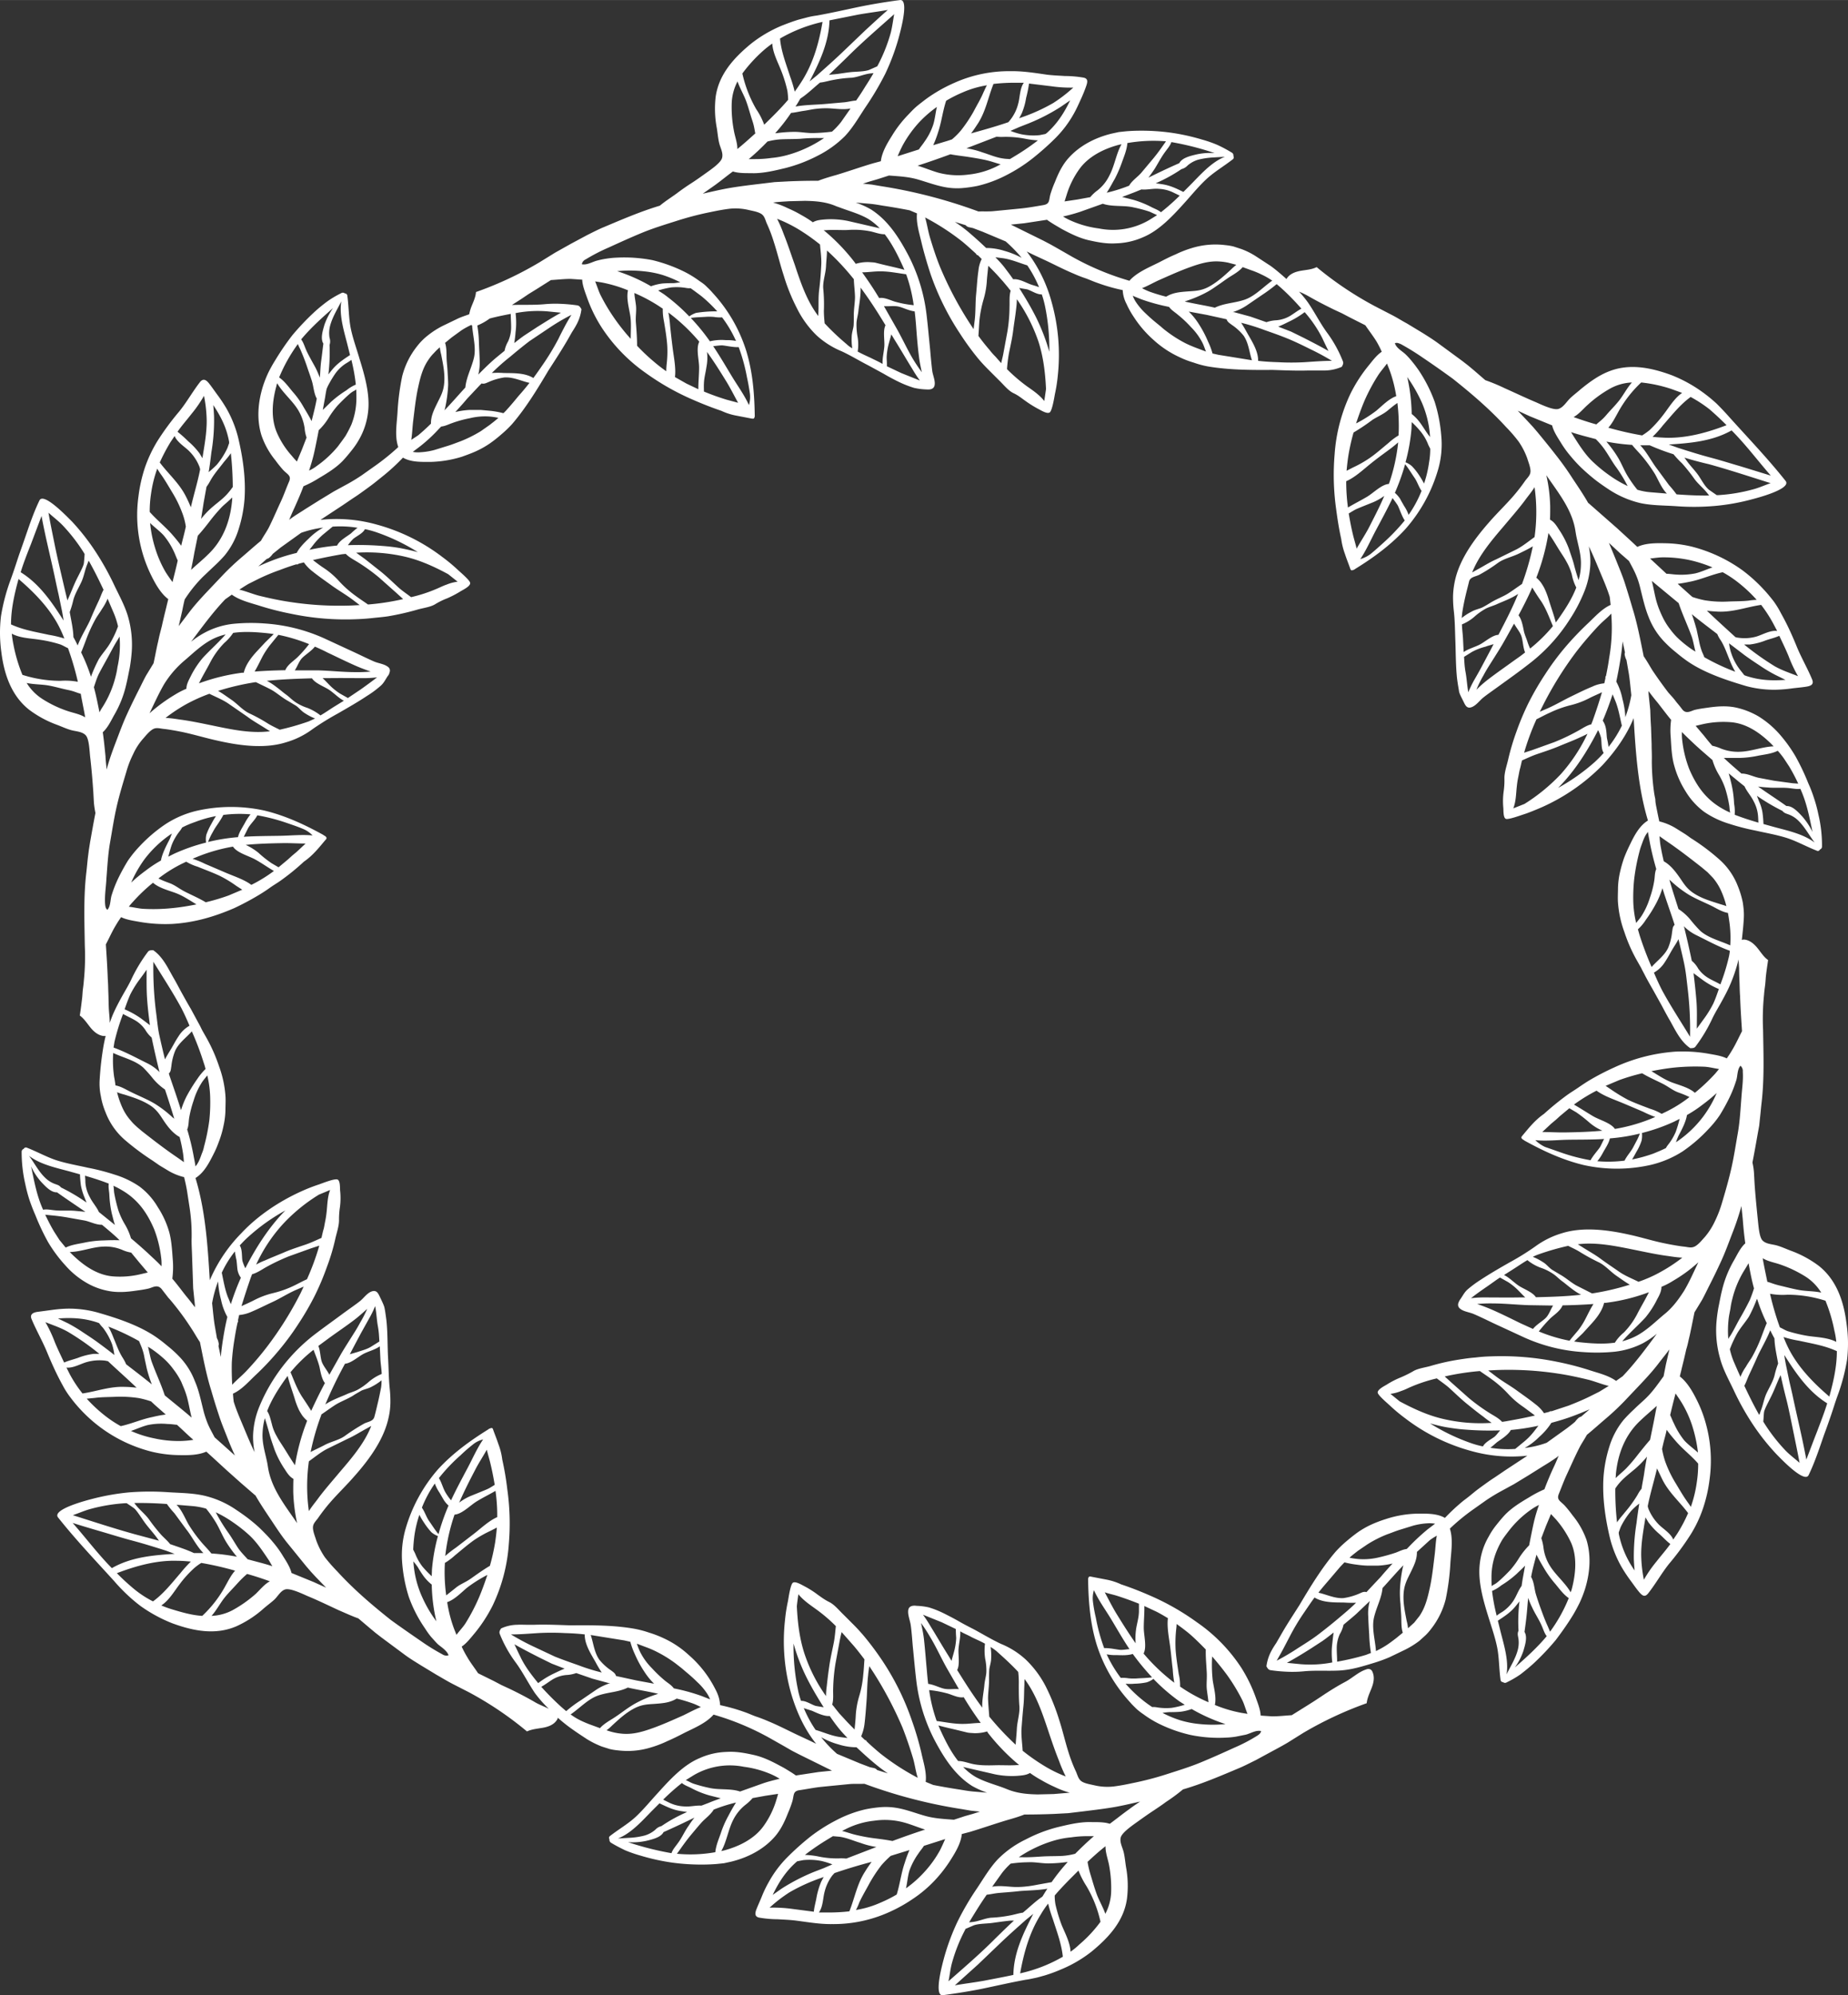 <svg xmlns="http://www.w3.org/2000/svg" width="956.6" height="1032.5" viewBox="-0.003 -0.015 956.668 1032.529" style=""><rect x="-0.003" y="-0.015" width="956.668" height="1032.529" fill="#333333" stroke="none"/><g><title>foll17_71979195</title><path d="M955.9 684.9c-1.5-12-5.4-22.7-14.3-29.8a55.9 55.9 0 0 0-14.6-7.9c-2.4-.9-4.7-2-7.2-2.7s-5.6-.7-7.4-2.6-2.1-8.1-2.5-11.5c-.6-6-1.2-12-1.6-17.9l-.3-5.5a33.5 33.5 0 0 0-.8-5.4c1-5.1 1.9-10.2 2.8-15.3l.7-3.8.4-3.9c.3-2.5.5-5.1.8-7.7 1.5-12.6 1-25.4.8-37.9a123.4 123.4 0 0 1 .5-18.2c.1-1.5.3-3 .5-4.5s.3-3 .4-4.5c.3-3.1.8-6.1 1.2-9-2.3-1.6-3.7-4-5.5-6.2s-4-4.1-6.8-4.4a3 3 0 0 0-1.3.2c.4-3.6.8-7.2 1-10.7a32.3 32.3 0 0 0 0-4.4c-.1-1.5-.3-2.9-.5-4.3a46.8 46.8 0 0 0-2.5-8.3 35.4 35.4 0 0 0-9.7-14 110.3 110.3 0 0 0-14.7-11c-1.1-.8-2.3-1.7-3.6-2.5l-4-2.5a29.8 29.8 0 0 0-8.5-3.6h-.2c-.6-2.6-1.1-5.2-1.6-7.7s-.4-2.7-.5-4a39.1 39.1 0 0 1-.7-3.9 119 119 0 0 1-1.1-15.9c.1-2.9-.1-5.7-.1-8.6l-.3-8.7c-.2-3-.3-5.9-.4-8.9l-.9-8.7v-1.1c1.4 1.9 2.8 3.7 4.3 5.5s4.8 6.3 7.4 9.4a39.6 39.6 0 0 0-.2 9.1c.3 5 .5 10.2 1.9 14.9a48.8 48.8 0 0 0 5.8 13 37 37 0 0 0 9.6 10.6 46.6 46.6 0 0 0 12.7 6.1 118.4 118.4 0 0 0 13.9 3.6c5.3 1.2 10.6 2.1 15.8 3.7s10.5 4.6 15.9 6.7a1.1 1.1 0 0 0 1.6-.6 1.6 1.6 0 0 0 1.1-1.6 69.1 69.1 0 0 0-1.9-16.7 70.4 70.4 0 0 0-2.2-8.2q-1.3-4.1-3-7.8a117.8 117.8 0 0 0-6.6-13.9 74.8 74.8 0 0 0-9-12.3 49.1 49.1 0 0 0-10-8.3 40 40 0 0 0-12-4.7c-4.9-1-9.7-.6-14.5.1-2.2.3-4.4.6-6.5 1.1s-4.6 2.5-6.7-.3-2.4-2.9-3.5-4.4-2.5-2.9-3.7-4.3c-2.9-3.8-5.7-7.7-8.3-11.6-1.4-2.3-2.8-4.8-4.4-7.1-1.7-8.3-3.3-17-5.9-25.2-1.2-4.2-2.5-8.4-3.8-12.5s-3.1-8.2-4.7-12.3l-3.6-8.7 5.8 5.4 4.6 4c1.2 2.3 2.4 4.4 3.4 6.7a40.6 40.6 0 0 1 2.4 7.2c1.3 5.2 2.4 10.3 4.4 15.2a38.4 38.4 0 0 0 8.5 13.1 60.1 60.1 0 0 0 5.9 5.3 74.7 74.7 0 0 0 6.3 4.8c8.7 5.8 19.6 9.4 29.7 12.4a55.4 55.4 0 0 0 15.7 1.9 73.5 73.5 0 0 0 8.2-.7c2.4-.3 5-.5 7.4-.9s3.9-1.2 2.9-3.7c-2.4-5.8-5.6-11.2-8-17.1s-5-11.6-8.1-17.1a47.1 47.1 0 0 0-4-6.5c-1.6-2-3.2-4-5-5.9a80.3 80.3 0 0 0-11.1-10 77.7 77.7 0 0 0-26.3-12.2 62.8 62.8 0 0 0-13.8-1.7c-4.5-.1-10-.1-14.2 1.9l-3.2-3-7.3-6.7-7.4-6.5-7.4-6.5h-.1c-2.5-4.4-5.3-8.5-8.1-12.7a149.8 149.8 0 0 0-8.7-12.2c-3.1-4-6.3-7.9-9.5-11.8l-2.4-2.8-2.6-2.8-5.2-5.5 6.3 2.9 11.5 4.7c.8 3.4 3.3 6.9 4.8 9.4a54 54 0 0 0 5 6.8 68.5 68.5 0 0 0 5.8 6.2q3.2 3 6.6 5.7c2.3 1.8 4.8 3.5 7.2 5.1a51 51 0 0 0 16.2 7c6 1.3 12.3 1.2 18.3 1.6a125.1 125.1 0 0 0 20.3-.1 110.7 110.7 0 0 0 19.1-3.4c2.3-.6 20.7-5.3 17.6-9.5-9.2-11.6-19.3-22.1-29.1-33-2.2-2.5-4.4-4.8-6.6-7a77.5 77.5 0 0 0-7.2-5.9 72.7 72.7 0 0 0-16.2-8.9c-11.4-4.2-22.5-6.1-33-1.7-5.1 2.1-9.6 5.4-13.9 8.9-1.9 1.7-4 3.2-5.8 5s-3.4 4.6-5.9 5.3-8.3-2-11.4-3.4c-5.5-2.3-10.9-4.9-16.3-7.3a97.9 97.9 0 0 0-10.1-4.2l-5.9-5.1-3-2.5-3.1-2.4-12.4-9.1c-2.6-1.9-5.3-3.6-8-5.3l-8.1-4.9c-2.8-1.5-5.4-3.2-8.2-4.6l-8.5-4.4a177.9 177.9 0 0 1-30.1-20.2c-2.6 1.3-5.4 1.4-8.2 1.9s-5.6 1.5-7.2 3.9a.5.5 0 0 0-.2.4l-1.1-1c-2.3-2-4.6-4-7.1-5.8l-7.5-4.9a37.9 37.9 0 0 0-7.8-3.9l-4-1.3a32.1 32.1 0 0 0-4.3-.7 41.4 41.4 0 0 0-17.1 1.5 55.3 55.3 0 0 0-8.5 3.3c-2.9 1.2-5.6 2.6-8.3 4-5.1 2.6-11.5 5.1-15.5 9.5v.2a140.8 140.8 0 0 1-29.5-12.3l-7.5-4.3-3.9-2.2-3.8-2-15.8-7.8-1-.5 6.9-.7 11.8-1.8c1.2.9 2.5 1.7 3.8 2.5l3.9 2.3c4.5 2.4 9.1 4.7 14 5.8s9.3 1.9 14 1.6a37.1 37.1 0 0 0 14.1-3.2c8.4-3.5 15.4-11.1 21.7-18.1 3.6-4 7.1-8.3 11.1-12s9.1-6.7 13.6-10.2a1.3 1.3 0 0 0 .3-1.7 1.7 1.7 0 0 0-.9-1.8 71.9 71.9 0 0 0-7.3-3.9 62.7 62.7 0 0 0-8-2.8 109.7 109.7 0 0 0-16.4-3.6 111.3 111.3 0 0 0-15.3-1c-2.6 0-5.1.1-7.6.3l-3.8.4-3.7.8c-8.6 2.1-16.5 6.2-22.2 12.5-3.3 3.6-5.4 8-7.2 12.6a56.7 56.7 0 0 0-2.3 6.2c-.9 3.2-.2 5.1-3.7 5.7s-7.4 1.3-11.1 1.7l-7.1.7-7.2.7c-2.6.3-5.5.1-8.2.2a261.1 261.1 0 0 0-50.4-13.1l-4.7-.8-4.7-.5 3.8-1.2 3.8-1.1 5.9-1.9c5.1.4 9.9.6 14.8 2s10.1 3.4 15.3 4.2a34 34 0 0 0 7.8.3 69.7 69.7 0 0 0 7.8-1.1 63.8 63.8 0 0 0 14.9-5.5 81.9 81.9 0 0 0 13.4-8.5 140.4 140.4 0 0 0 12.2-10.8 57.2 57.2 0 0 0 9.6-12.8c1.3-2.3 2.4-4.8 3.5-7.2s2-4.6 2.8-6.9 1-4-1.6-4.4a58.6 58.6 0 0 0-9.4-.8c-3.1-.2-6.2-.3-9.4-.7-6.2-.9-12.4-1.9-18.7-1.8a69.3 69.3 0 0 0-29.3 6.1 79.2 79.2 0 0 0-12.8 7.1c-1.9 1.3-3.8 2.8-5.7 4.3s-3.5 3.2-5.2 5a59.9 59.9 0 0 0-8.5 11c-2.4 3.8-5.2 8.5-5.7 13.1l-4.1 1.1c-6.4 1.9-12.6 4.1-18.9 6-3.2.9-6.3 1.8-9.4 3h-.1q-7.5 0-15 .3l-7.5.4-7.5.9c-5 .6-10 1.2-14.9 2s-9.9 2-14.8 3.1l5.7-4c3.4-2.4 6.6-5.1 9.9-7.5 3.4 1.1 7.7.8 10.6.9 5.6 0 11.3-1.4 16.7-2.7a77.3 77.3 0 0 0 16.3-6.2 55 55 0 0 0 14.3-10.2c4.2-4.4 7.3-9.9 10.7-15a152.9 152.9 0 0 0 10.3-17.4 115.9 115.9 0 0 0 6.8-18.1c.6-2.3 5.9-20.6.8-20Q455 1.4 444.3 3.6c-7.1 1.5-14.2 3.1-21.4 4.4a40.5 40.5 0 0 0-4.8.9l-4.6 1.2c-3 .9-5.9 2-8.7 3.1a67.5 67.5 0 0 0-15.9 9.3c-9.4 7.7-16.7 16.1-18.4 27.4a53.8 53.8 0 0 0 .6 16.5c.4 2.5.6 5.1 1.2 7.6s2.2 5.1 1.5 7.7-5.9 6.1-8.7 8.1-4.9 3.5-7.4 5.1-4.9 3.3-7.3 5.1-6.1 4.1-8.8 6.4c-10 3-19.5 7.1-29 11.1-2.9 1.2-5.8 2.7-8.6 4.1l-8.4 4.5-8.2 4.6-8.1 5a182.9 182.9 0 0 1-32.9 15.4c-.2 2.8-1.5 5.3-2.5 7.9a24.2 24.2 0 0 0-1 3.6c-1.9.7-3.8 1.3-5.6 2.1l-8.1 3.9a44.1 44.1 0 0 0-7.4 4.7 32 32 0 0 0-6 6 41.2 41.2 0 0 0-7.6 15.4 123.8 123.8 0 0 0-2.4 18.3c-.3 5.7-1.6 12.4.3 18.1v.3a118.3 118.3 0 0 1-12.3 9.9l-6.5 4.6c-2.2 1.5-4.5 2.9-6.8 4.2l-7.7 4.2-7.4 4.5-7.5 4.7c-2.4 1.6-5 3.1-7.3 4.8l-.9.7c.9-2.2 1.8-4.3 2.8-6.4 1.6-3.6 3.2-7.2 4.6-11a55.2 55.2 0 0 0 8-4.2c4.4-2.6 8.8-5.3 12.3-8.9 1.6-1.7 3.1-3.5 4.6-5.4a40.7 40.7 0 0 0 4-5.9 36.9 36.9 0 0 0 4.5-13.7c1.2-9-1.6-18.9-4.4-27.9-1.5-5.2-3.4-10.3-4.5-15.6s-1-11.3-1.8-17a1.3 1.3 0 0 0-1.3-1.2 1.6 1.6 0 0 0-1.9-.1 50.9 50.9 0 0 0-7.1 4.2q-3.4 2.5-6.6 5.4a131.7 131.7 0 0 0-11.6 12.2 135.8 135.8 0 0 0-8.7 12.7 73 73 0 0 0-3.7 6.6 61.5 61.5 0 0 0-2.8 7.1c-2.6 8.4-3.3 17.3-.7 25.5a41.8 41.8 0 0 0 7.1 12.7 65.4 65.4 0 0 0 4.1 5.1c2.3 2.4 4.4 2.9 3 6.1s-2.7 7-4.3 10.4-3.9 8.8-6 13c-1.2 2.4-2.9 4.7-4.2 7.1-3.3 2.7-6.5 5.6-9.8 8.4s-6.5 5.8-9.5 8.9l-9 9.5c-3 3.2-6 6.5-8.6 9.9l-5.7 7.5 1.8-7.8c.4-2 .8-4 1.3-6a70.9 70.9 0 0 1 9.4-11.7l5.8-5.5a72.7 72.7 0 0 0 5.5-5.6 39.8 39.8 0 0 0 7.3-13.8 68.3 68.3 0 0 0 3-15.6c.7-10.5-.9-21.5-3.4-31.9a59.7 59.7 0 0 0-6-14.8 80 80 0 0 0-4.5-6.8c-1.5-2-2.9-4.1-4.4-6s-3-2.9-4.7-.9c-3.9 5-6.9 10.5-10.9 15.4a138.3 138.3 0 0 0-11.2 15.2A69.6 69.6 0 0 0 75 242a76 76 0 0 0-3.3 14.7 70.6 70.6 0 0 0 6.9 41.7c2 4 4.8 8.9 8.5 11.6-.3 1.4-.7 2.8-1 4.2-.8 3.2-1.6 6.5-2.3 9.7l-1.2 4.7c-.4 1.7-.7 3.3-1.1 4.9-.7 3.2-1.3 6.5-2 9.7l-3.9 6.4c-1.2 2.2-2.3 4.5-3.4 6.7-2.3 4.5-4.5 9-6.6 13.6s-3.8 9.3-5.6 14-3.5 9.4-4.8 14.3c-.2-2.3-.5-4.7-.6-7-.4-4-.8-8.1-1.4-12.3 2.6-2.3 4.4-6.2 5.8-8.7a55.6 55.6 0 0 0 6.3-15.8c.7-2.8 1.2-5.7 1.8-8.5a84.6 84.6 0 0 0 1.1-8.8 52.8 52.8 0 0 0-1.8-17.6c-1.6-5.8-4.7-11.3-7.3-16.8a141.9 141.9 0 0 0-10-17.8 116.3 116.3 0 0 0-11.9-15.1c-1.7-1.6-14.7-15.5-16.8-10.8-3.2 6.6-5.5 13.7-7.9 20.6-1.2 3.5-2.5 7-3.6 10.4s-2.3 7-3.6 10.5a100 100 0 0 0-4.8 18.4 72.5 72.5 0 0 0 .2 18.6c1.5 11.9 5.4 22.6 14.3 29.7a55.9 55.9 0 0 0 14.6 7.9c2.4.9 4.7 2 7.2 2.7s5.6.7 7.5 2.6 2 8.1 2.4 11.5c.7 6.1 1.2 12 1.6 17.9l.3 5.5a50.2 50.2 0 0 0 .8 5.4c-1 5.1-1.9 10.2-2.8 15.3l-.6 3.8-.5 3.9c-.3 2.6-.5 5.1-.8 7.7-1.5 12.6-1 25.4-.8 37.9a123.4 123.4 0 0 1-.5 18.2c-.1 1.5-.3 3-.5 4.5s-.2 3-.4 4.6-.7 6-1.2 8.9c2.3 1.7 3.8 4.1 5.5 6.2s4 4.1 6.8 4.4h1.1c-.4 1.5-.7 3-1 4.5a157.6 157.6 0 0 0-2.1 18 30.9 30.9 0 0 0 0 4.3 29.7 29.7 0 0 0 .6 4.3 37.8 37.8 0 0 0 2.4 8.3 35.8 35.8 0 0 0 9.7 14.1 130.8 130.8 0 0 0 14.7 11l3.6 2.5 4 2.4a29.8 29.8 0 0 0 8.5 3.6h.2c.6 2.5 1.2 5.1 1.6 7.7l.6 3.9.6 3.9a93 93 0 0 1 1.1 15.9c-.1 2.9.1 5.7.2 8.6l.3 8.8.3 8.8.9 8.7v1.1c-1.4-1.9-2.8-3.7-4.3-5.5s-4.8-6.3-7.4-9.3a46.4 46.4 0 0 0 .3-9.1c-.4-5-.6-10.2-1.9-15a47.1 47.1 0 0 0-5.9-12.9 36.1 36.1 0 0 0-9.5-10.7 46.6 46.6 0 0 0-12.7-6.1 113.5 113.5 0 0 0-13.9-3.6c-5.3-1.2-10.6-2.1-15.8-3.7s-10.5-4.6-15.9-6.7a1.2 1.2 0 0 0-1.6.6 1.6 1.6 0 0 0-1.1 1.6 74.4 74.4 0 0 0 1.9 16.7 77.9 77.9 0 0 0 2.2 8.3c.9 2.6 1.9 5.2 3 7.7a119.2 119.2 0 0 0 6.6 14A73.1 73.1 0 0 0 34 655a43.3 43.3 0 0 0 9.9 8.3 35.4 35.4 0 0 0 12 4.7c4.9 1 9.7.6 14.5-.1 2.2-.3 4.4-.6 6.5-1.1s4.6-2.4 6.8.3l3.4 4.4c1.3 1.4 2.5 2.9 3.7 4.4a135.8 135.8 0 0 1 8.3 11.6c1.5 2.2 2.8 4.7 4.4 7 1.7 8.3 3.3 17 5.9 25.2q1.8 6.3 3.9 12.6c1.3 4.1 3 8.1 4.6 12.2s2.4 5.8 3.7 8.7l-5.9-5.3-4.6-4.1c-1.2-2.3-2.4-4.4-3.4-6.7a50.6 50.6 0 0 1-2.4-7.2c-1.3-5.1-2.3-10.3-4.4-15.1a37.7 37.7 0 0 0-8.4-13.1 60.9 60.9 0 0 0-6-5.4 74.7 74.7 0 0 0-6.3-4.8c-8.7-5.8-19.6-9.4-29.7-12.3a55.5 55.5 0 0 0-15.7-2 71.7 71.7 0 0 0-8.1.7l-7.5 1c-1.8.3-3.9 1.1-2.9 3.6 2.4 5.8 5.6 11.3 8 17.1s5 11.6 8.1 17.2a43.4 43.4 0 0 0 4.1 6.4 69.7 69.7 0 0 0 4.9 5.9 75.3 75.3 0 0 0 37.4 22.2 63.6 63.6 0 0 0 13.8 1.7c4.5.1 10 .1 14.2-1.8l3.2 2.9 7.3 6.7 7.4 6.6 7.4 6.4h.1c2.5 4.4 5.3 8.5 8.1 12.7s5.5 8.4 8.7 12.3l9.5 11.7 2.5 2.9 2.5 2.7 5.3 5.5-6.4-2.9-11.5-4.7c-.8-3.4-3.3-6.9-4.8-9.4a54 54 0 0 0-5-6.8c-1.8-2.2-3.8-4.2-5.8-6.2s-4.3-3.9-6.6-5.7-4.8-3.5-7.2-5.1a48.7 48.7 0 0 0-16.2-6.9c-6-1.3-12.2-1.3-18.3-1.7a137.6 137.6 0 0 0-20.3.1 121.2 121.2 0 0 0-19.1 3.4c-2.3.6-20.7 5.3-17.6 9.5 9.2 11.6 19.3 22.2 29.1 33a89.8 89.8 0 0 0 6.7 7 80.5 80.5 0 0 0 7.1 6 76.6 76.6 0 0 0 16.2 8.8c11.4 4.2 22.5 6.1 33 1.7a54.9 54.9 0 0 0 13.9-8.9c1.9-1.7 4-3.2 5.9-4.9s3.3-4.7 5.8-5.4 8.3 2 11.4 3.4c5.6 2.3 10.9 4.9 16.3 7.4 3.3 1.4 6.7 3 10.1 4.2l5.9 5 3 2.5 3.1 2.4 12.4 9.2c2.6 1.9 5.3 3.5 8 5.2l8.1 4.9c2.8 1.6 5.4 3.2 8.3 4.7l8.4 4.3a177.9 177.9 0 0 1 30.1 20.3c2.6-1.2 5.4-1.4 8.2-1.9s5.6-1.5 7.2-3.9a3.1 3.1 0 0 0 .6-1.3l.3.3a78.3 78.3 0 0 0 7.2 5.7c2.5 1.8 5 3.4 7.4 5a47.3 47.3 0 0 0 7.8 3.9l4.1 1.3a29.7 29.7 0 0 0 4.3.7 40.8 40.8 0 0 0 17-1.5 56.4 56.4 0 0 0 8.6-3.3c2.8-1.2 5.6-2.6 8.3-4 5.1-2.6 11.5-5.1 15.4-9.5l.2-.2a137.8 137.8 0 0 1 29.2 12.2l7.6 4.3 3.8 2.2 3.9 2 15.8 7.8 1 .5-6.9.7-11.8 1.8c-1.2-.9-2.5-1.7-3.8-2.5s-2.6-1.6-4-2.3c-4.4-2.4-9-4.7-13.9-5.8s-9.3-1.9-14.1-1.6a36.6 36.6 0 0 0-14 3.2c-8.4 3.5-15.4 11.1-21.7 18.1-3.7 4-7.1 8.2-11.1 12s-9.1 6.7-13.6 10.2a1.2 1.2 0 0 0-.3 1.7 1.8 1.8 0 0 0 .8 1.8c2.3 1.4 4.8 2.7 7.3 3.9a70.2 70.2 0 0 0 8.1 2.8 109.7 109.7 0 0 0 16.4 3.6 111.3 111.3 0 0 0 15.3 1c2.6 0 5.1-.1 7.6-.3l3.8-.4 3.7-.8c8.6-2.1 16.5-6.2 22.2-12.5 3.3-3.6 5.4-8 7.2-12.6a56.7 56.7 0 0 0 2.3-6.2c.9-3.2.2-5.2 3.7-5.7s7.4-1.3 11.1-1.7l7.1-.7 7.1-.7c2.7-.3 5.5-.1 8.3-.2a259.2 259.2 0 0 0 50.4 13.1l4.7.8 4.7.5-3.8 1.2-3.9 1.1-5.8 1.9c-5.1-.4-9.9-.6-14.9-2s-10-3.4-15.2-4.2a34 34 0 0 0-7.8-.3 66.6 66.6 0 0 0-7.8 1.1 62.2 62.2 0 0 0-14.9 5.5 87.2 87.2 0 0 0-13.5 8.5 137.3 137.3 0 0 0-12.1 10.8 57.2 57.2 0 0 0-9.6 12.8 59.9 59.9 0 0 0-3.5 7.2c-.9 2.3-2 4.6-2.9 6.9s-.9 4 1.7 4.4a57.4 57.4 0 0 0 9.3.8c3.2.2 6.3.3 9.5.7 6.2.8 12.4 1.9 18.7 1.8a70 70 0 0 0 29.3-6.1 78.2 78.2 0 0 0 12.7-7.1 60.7 60.7 0 0 0 5.7-4.3 62.6 62.6 0 0 0 5.3-5 70.1 70.1 0 0 0 8.5-11c2.4-3.8 5.2-8.5 5.6-13.1l4.2-1.1c6.3-1.9 12.6-4.1 18.9-6 3.1-.9 6.3-1.8 9.3-3h.2q7.5 0 15-.3l7.5-.4 7.5-.9c4.9-.6 9.9-1.2 14.9-2s9.9-2 14.8-3.1c-1.9 1.3-3.9 2.6-5.7 4-3.4 2.4-6.7 5.1-10 7.5-3.3-1.1-7.6-.8-10.5-.9-5.6 0-11.3 1.4-16.7 2.7a75.3 75.3 0 0 0-16.3 6.3 51.8 51.8 0 0 0-14.3 10.1c-4.2 4.4-7.4 9.9-10.8 15a144 144 0 0 0-10.2 17.4 115.9 115.9 0 0 0-6.8 18.1c-.6 2.3-5.9 20.6-.8 20 7.3-1 14.5-2.1 21.6-3.6s14.2-3.1 21.3-4.4c1.7-.2 3.3-.6 4.8-.9s3.1-.8 4.6-1.2a76.1 76.1 0 0 0 8.8-3.2 66.5 66.5 0 0 0 15.8-9.2c9.4-7.7 16.8-16.1 18.4-27.4a53.8 53.8 0 0 0-.5-16.5c-.4-2.5-.6-5.1-1.2-7.6s-2.2-5.2-1.5-7.7 5.9-6.1 8.7-8.1 4.9-3.5 7.3-5.1 5-3.3 7.4-5.1a95.2 95.2 0 0 0 8.8-6.5c10-2.9 19.5-7 29-11 2.9-1.2 5.7-2.7 8.6-4.1l8.3-4.5c2.8-1.5 5.6-3 8.3-4.6l8-5a189.5 189.5 0 0 1 32.9-15.4c.3-2.8 1.6-5.4 2.6-8s1.6-5.5.4-8.2a2.4 2.4 0 0 0-1.1-1.3 2.6 2.6 0 0 0-2.1 0c-4.1 1.3-7.2 4.5-11 6.5s-8.3 4.8-12.3 7.5l-3.8 2.5-3.8 2.4-7.7 4.8c-3.4.2-6.7.6-10.2.6l-5.9-.4c-.1-3.1-1.6-6.7-2.5-9.3a77.6 77.6 0 0 0-7.6-15.6 85.2 85.2 0 0 0-22.9-23.4 128.3 128.3 0 0 0-24.7-14c-4.8-2.1-9.7-4-14.5-5.6a32 32 0 0 0-7.8-2.5l-7.8-1.5a1.4 1.4 0 0 0-1.1.1 2.4 2.4 0 0 0-.4 1.7v.5c.2 11 1.1 22 4.4 32.8a79.8 79.8 0 0 0 17.5 30.1c1 1.2 2.1 2.2 3.2 3.3a32.4 32.4 0 0 0 3.5 2.7 53.5 53.5 0 0 0 7.6 4.7 74.2 74.2 0 0 0 16.7 6 71.5 71.5 0 0 0 18.5 1.4 42 42 0 0 0 5.1-.5l5-1c2.5-.6 5.3-2.5 8-1.9-.1 1.2-1.2 1.9-2.1 2.5a86.6 86.6 0 0 1-11.7 6.1c-5.7 2.6-11.5 5.2-17.3 7.6s-11.7 4.2-17.6 6.1a160.3 160.3 0 0 1-18.1 4.7c-3.2.7-6.4 1.3-9.6 1.7a29.3 29.3 0 0 1-9.8-.6c-2.1-.5-4.9-.9-6.6-2s-2.1-3-2.9-4.9a76.4 76.4 0 0 1-3.7-9.4c-1.9-5.8-3.2-11.8-5.1-17.6a113.7 113.7 0 0 0-6.8-17 52.6 52.6 0 0 0-10.4-14.1 42.6 42.6 0 0 0-12.9-8.2c-4.7-2.2-9.2-4.9-13.6-7.3-2.7-1.4-5.3-2.7-7.9-4.2s-5.3-2.9-7.9-4.2a49.4 49.4 0 0 0-8-3.2 34 34 0 0 0-6.3-.8c-1.4-.2-3.9-.2-4.3 2.1s.8 5.2 1.2 7.5.8 7.4 1.1 11.1c.6 5.9 1.1 11.7 1.8 17.6a89.7 89.7 0 0 0 9.3 30.8c4.9 9.3 10.6 18.4 19.6 24.1a45.4 45.4 0 0 0 7.8 3.5l-7.1-.6c-2.3-.2-4.6-.6-7-1-4.6-.7-9.3-1.5-13.8-2.4l-3.9-1.6c.6-4.9-1.2-10.2-2.2-14.9a153.1 153.1 0 0 0-4.9-16.7 134 134 0 0 0-15-30.6 150.6 150.6 0 0 0-9.8-13.2c-1.7-2-3.4-3.9-5.2-5.7l-5.4-5.4c-2.3-2.2-4.7-5.2-7.3-6.5s-4-2.4-6-3.8a50.3 50.3 0 0 0-6.9-4.4c-1.4-.7-5.2-3.1-6.3-1.6s-1.9 7-2.3 9.3a79.7 79.7 0 0 0-1.5 9.6 98.8 98.8 0 0 0 3.1 38c2.8 9.6 6.9 18.6 13 26.2-4.2-2.1-8.3-3.9-12.4-5.9s-8.1-4-12.2-5.7c-2.1-.9-4.1-1.7-6.2-2.4s-4.1-1.7-6.2-2.4a96.2 96.2 0 0 0-12.7-3.6 19.5 19.5 0 0 0-2-7.3 63.4 63.4 0 0 0-3.6-6.4 58.1 58.1 0 0 0-10.7-12.3 49.8 49.8 0 0 0-13.1-8.7 54.6 54.6 0 0 0-7.3-2.8 52 52 0 0 0-7.5-2c-10.6-1.9-21.9-1.9-33.3-1.8-6.1-.2-12.3-.5-18.6-.3h-4.3c-1.5 0-3-.1-4.5 0a20.7 20.7 0 0 0-8.5 1.9c-.6.9-1.1 1.8-.7 2.8a64.9 64.9 0 0 0 8.4 15c3.5 4.8 6.3 10.4 9.7 15.5a62.9 62.9 0 0 0 7.3 8.3c-2.5-1.3-5.2-2.2-7.6-3.7-4.2-2.4-8.4-4.6-12.8-6.7l-4.1-1.9-4-2.1-8.1-4c-1.9-2.9-4-5.5-5.7-8.5a53.6 53.6 0 0 1-2.8-5.3c2.6-1.7 4.9-4.8 6.7-6.9a76.6 76.6 0 0 0 9.4-14.5 87.7 87.7 0 0 0 8.3-31.7 126.6 126.6 0 0 0-.8-28.4 147.9 147.9 0 0 0-2.6-15.3 33.5 33.5 0 0 0-2-8c-.8-2.5-1.8-4.9-2.7-7.4-.1-.4-.3-.8-.6-.9s-1.2.2-1.7.5l-.4.3c-9.3 5.8-18.3 12.3-25.9 20.6A80.9 80.9 0 0 0 210 791a49.2 49.2 0 0 0-1.8 17.8 78.6 78.6 0 0 0 3.4 17.5 69.7 69.7 0 0 0 8.5 16.5q1.3 2.1 3 4.2c1.1 1.2 2.2 2.5 3.4 3.7s4.9 3.3 5.7 5.9a3.7 3.7 0 0 1-3.2-.5 111.1 111.1 0 0 1-11.3-7c-5.1-3.5-10.3-7.1-15.4-10.8-9.7-7.7-19.2-15.8-27.6-25a90.5 90.5 0 0 1-6.5-7.4 38.4 38.4 0 0 1-4.5-8.8c-.6-2-1.7-4.5-1.7-6.6s1.5-3.3 2.7-5a95 95 0 0 1 6.2-8c4-4.6 8.4-8.8 12.4-13.4 8.2-9.2 15.6-19.6 17.9-30.7a36.6 36.6 0 0 0 .9-7.8 62.8 62.8 0 0 0-.4-7.5c-.5-5.1-.5-10.3-.8-15.3s-.2-12-.7-17.8c-.1-1.4-.3-2.8-.5-4.2s-.4-2.9-.7-4.2-1.6-3.9-2.5-5.8-1.8-3.3-4.1-2.5-4 3.3-5.8 4.8-6 4.4-9 6.6c-4.7 3.5-9.5 6.9-14.1 10.4a91.3 91.3 0 0 0-21.9 23.7 88.9 88.9 0 0 0-7.3 14 43 43 0 0 0-3.3 15.1 41.1 41.1 0 0 0 .8 8.6c-2.1-4.3-3.9-8.7-5.7-13s-3.7-8.6-5.1-13.1c-.2-1.4-.3-2.8-.4-4.2 4.5-2 8.1-6.2 11.6-9.5a141 141 0 0 0 11.9-12.6 134.8 134.8 0 0 0 10.3-13.9 145.3 145.3 0 0 0 8.5-14.6 135.4 135.4 0 0 0 6.3-14.9 106.5 106.5 0 0 0 4.4-14.7c.7-3.1 1.9-6.5 1.9-9.5a41.2 41.2 0 0 1 .5-7 36.7 36.7 0 0 0 .1-8.1c-.2-1.5.2-5.9-1.7-6.1s-7 1.8-9.2 2.6a88.3 88.3 0 0 0-9 3.5c-11.8 5.3-22.9 12.8-31.3 21.8a78.6 78.6 0 0 0-16.3 24.3c-1.1-18.4-2.3-36.1-7.4-52.9 4.4-2.7 7-7.8 9-11.7s2.3-5 3.3-7.6a52 52 0 0 0 2.2-7.7 41.7 41.7 0 0 0 1-7.8c0-2.6.2-5.3 0-7.8a55.8 55.8 0 0 0-3.3-15.2 84.8 84.8 0 0 0-6.6-14.9l-2.1-3.7c-.6-1.2-1.2-2.5-1.9-3.7l-4-7.4c-1.6-2.7-3.1-5.4-4.6-8.1s-2.9-5.5-4.5-8.2c-2.7-4.7-5.4-10.7-10.4-14.1-1 0-2.1 0-2.7.8a80.6 80.6 0 0 0-8.8 14.7c-1.3 2.7-2.9 5.3-4.4 8s-2.9 5.3-4.2 8.1-1.6 3.9-2.4 6c0-2.7-.4-5.4-.5-8.1s-.1-4.8-.2-7.2-.1-4.8-.3-7.2c-.2-6-.6-12-1-18.1 1.6-3 3-6.2 4.7-9.1s2.1-3.4 3.2-5c2.8 1.4 6.6 1.9 9.3 2.4a77.4 77.4 0 0 0 17.3 1.1c11.5-.7 21.8-3.8 31.8-8.1a140.2 140.2 0 0 0 12.8-6.8c2-1.2 4-2.5 5.8-3.8s3.9-2.5 5.7-3.8a119 119 0 0 0 11.9-9.7c4.9-3.4 7.9-7.4 11.3-11.4a1 1 0 0 0 .4-1c-.1-.5-.7-.9-1.3-1.2l-.4-.3c-9.6-5.3-19.7-10-30.6-12.6a80.7 80.7 0 0 0-34.6.1 50.9 50.9 0 0 0-16.6 7.1 77.5 77.5 0 0 0-13.4 11.5 58.9 58.9 0 0 0-5.9 7.3q-2.4 3.9-4.5 8.1a63.7 63.7 0 0 0-3.8 9.4c-.9 2.5-.5 5.9-2.3 7.9-1-.7-1.1-2-1.2-3.1-.3-4.4.5-8.7.7-13.2.5-6.2.8-12.5 1.9-18.7s2-12.3 3.4-18.4 3.2-12 5-18a50.3 50.3 0 0 1 3.5-9.1 32 32 0 0 1 5.4-8.3c1.3-1.5 3.1-3.7 4.9-4.7s3.6-.3 5.7-.1 6.7 1 10 1.7c6 1.3 11.9 3.1 17.9 4.4 11.9 2.7 24.6 4.2 35.3.8a42.9 42.9 0 0 0 13.7-6.8 143.7 143.7 0 0 1 13.1-8.1c5.2-3 10.3-5.9 15.1-9.1a51.3 51.3 0 0 0 6.9-5.1c1.7-1.4 2.6-3.3 3.7-5a4.6 4.6 0 0 0 1.1-2.2 2.3 2.3 0 0 0-.7-2.6c-1.9-1.6-4.9-1.9-7.1-2.8s-6.7-3.1-10.1-4.7l-16-7.4a89.4 89.4 0 0 0-31.1-7.7 93.7 93.7 0 0 0-15.9.2 40.5 40.5 0 0 0-14.7 4.5 43 43 0 0 0-7.2 4.8c5.7-7.6 11.2-15.2 17.7-22l3.4-2.4c4 2.9 9.4 4.2 13.9 5.6a147.9 147.9 0 0 0 16.8 4.3 137 137 0 0 0 34 2.8c2.8-.1 5.5-.3 8.2-.6s5.4-.5 8-.9a137 137 0 0 0 15-3.4c3-.9 6.8-1.3 9.3-2.8a36.8 36.8 0 0 1 6.3-3.1 54.6 54.6 0 0 0 7.2-3.8c1.4-.8 5.4-2.8 4.6-4.5s-5-5.2-6.7-6.8a88.1 88.1 0 0 0-7.5-6.2 98.6 98.6 0 0 0-34.2-16.9 77.1 77.1 0 0 0-29-2.4l11.4-7.5 5.6-3.8c1.9-1.2 3.7-2.5 5.5-3.8s3.6-2.6 5.4-4l5.1-4.1a103.4 103.4 0 0 0 9.7-9c4.3 2.5 10 2.2 14.6 2.2a59.5 59.5 0 0 0 16-2.7c2.5-.9 5-1.8 7.4-2.9a47 47 0 0 0 6.9-3.9 67.5 67.5 0 0 0 6.1-4.8 57.3 57.3 0 0 0 5.6-5.4c7-8.2 12.9-17.8 18.7-27.6 3.3-5.1 6.7-10.3 9.9-15.8l2.1-3.7c.8-1.3 1.6-2.5 2.3-3.8a22.6 22.6 0 0 0 2.8-8.4c-.5-.9-1-1.8-2.1-2a83.3 83.3 0 0 0-8.6-.8 60 60 0 0 0-8.5.2c-5.5.5-11.2.2-16.8.4l5-3.2 3.7-2.5 3.9-2.4 7.6-4.8c3.5-.2 6.8-.6 10.2-.6l6 .4c.1 3.1 1.6 6.7 2.5 9.3a74.3 74.3 0 0 0 7.6 15.5 86.7 86.7 0 0 0 22.8 23.5 129 129 0 0 0 24.8 14c4.8 2.1 9.7 4 14.4 5.6a31.4 31.4 0 0 0 7.9 2.5l7.8 1.5c.4 0 .8.1 1.1-.1a2.6 2.6 0 0 0 .4-1.8v-.4c-.2-11-1.1-22-4.4-32.8a79.1 79.1 0 0 0-17.5-30.1c-1-1.2-2.1-2.2-3.2-3.3s-2.3-1.9-3.5-2.7a53.5 53.5 0 0 0-7.6-4.7 79.8 79.8 0 0 0-16.7-6.1 77 77 0 0 0-18.6-1.3 44 44 0 0 0-5.1.5 42.6 42.6 0 0 0-4.9 1c-2.5.6-5.4 2.5-8 1.9a3.4 3.4 0 0 1 2-2.5 94.2 94.2 0 0 1 11.8-6.1c5.7-2.6 11.4-5.2 17.2-7.6s11.7-4.2 17.7-6.1a158.6 158.6 0 0 1 18-4.7c3.3-.7 6.5-1.3 9.7-1.7a29.3 29.3 0 0 1 9.8.6c2.1.5 4.8.9 6.6 2s2.1 3 2.9 4.9a76 76 0 0 1 3.6 9.4c1.9 5.8 3.3 11.8 5.2 17.6a99.5 99.5 0 0 0 6.8 16.9 51.3 51.3 0 0 0 10.3 14.2 44.3 44.3 0 0 0 13 8.2c4.7 2.2 9.1 4.9 13.6 7.2l7.9 4.3q3.9 2.3 7.8 4.2a54.4 54.4 0 0 0 8.1 3.2 34 34 0 0 0 6.3.8c1.4.1 3.8.2 4.3-2.1s-.9-5.2-1.2-7.5-.8-7.4-1.1-11.1c-.6-5.9-1.1-11.7-1.8-17.6a89.7 89.7 0 0 0-9.3-30.8c-4.9-9.3-10.6-18.4-19.6-24.1a45.4 45.4 0 0 0-7.8-3.5l7 .6c2.4.2 4.7.6 7 1 4.7.7 9.3 1.5 13.9 2.4l3.8 1.6c-.5 4.9 1.2 10.2 2.3 14.9s3 11.3 4.8 16.7a135.6 135.6 0 0 0 15.1 30.5 138 138 0 0 0 9.7 13.3c1.7 2 3.5 3.9 5.3 5.7l5.4 5.4c2.3 2.2 4.6 5.2 7.3 6.5s3.9 2.4 5.9 3.8a58.2 58.2 0 0 0 7 4.4c1.4.7 5.1 3.1 6.2 1.5s2-6.9 2.4-9.2a79.7 79.7 0 0 0 1.5-9.6 100.8 100.8 0 0 0-3.2-38 74.7 74.7 0 0 0-12.9-26.2c4.1 2.1 8.3 3.9 12.4 5.9s8.1 4 12.2 5.7a66.2 66.2 0 0 0 6.2 2.4c2.1.8 4.1 1.7 6.2 2.4a92.1 92.1 0 0 0 12.7 3.6 16.9 16.9 0 0 0 2 7.2 44.1 44.1 0 0 0 3.6 6.5 57.7 57.7 0 0 0 10.6 12.3 52.1 52.1 0 0 0 13.2 8.7 45.9 45.9 0 0 0 7.3 2.8 47.6 47.6 0 0 0 7.4 2c10.7 1.8 22 1.9 33.4 1.8 6.1.2 12.3.5 18.6.3h8.7a22.9 22.9 0 0 0 8.6-1.9c.5-.9 1-1.8.6-2.8a64.5 64.5 0 0 0-8.3-15c-3.5-4.8-6.3-10.4-9.8-15.5a59.3 59.3 0 0 0-4.6-5.6 43.4 43.4 0 0 1 5.3 2.6c4.2 2.4 8.5 4.6 12.8 6.7l4.1 1.9 4 2.1 8.1 4.1c1.9 2.8 4 5.5 5.8 8.4a52.8 52.8 0 0 1 2.7 5.3c-2.6 1.7-4.9 4.8-6.6 6.9a77.8 77.8 0 0 0-9.5 14.6 87.2 87.2 0 0 0-8.3 31.6 126.6 126.6 0 0 0 .8 28.4c.7 5.3 1.5 10.4 2.6 15.3a37.5 37.5 0 0 0 2 8c.8 2.5 1.8 4.9 2.7 7.5.1.3.3.7.6.8s1.2-.2 1.7-.5l.4-.3c9.4-5.8 18.3-12.3 25.9-20.6a80.3 80.3 0 0 0 16.8-30.5 46.8 46.8 0 0 0 1.7-17.8 78.6 78.6 0 0 0-3.4-17.5 75.5 75.5 0 0 0-8.4-16.5c-1-1.4-2-2.8-3.1-4.1a40.2 40.2 0 0 0-3.4-3.8c-1.8-1.8-4.9-3.3-5.7-5.9 1.1-.5 2.2.1 3.2.5a132.3 132.3 0 0 1 11.3 7c5.2 3.5 10.3 7.1 15.4 10.8 9.7 7.7 19.2 15.8 27.6 25a77.7 77.7 0 0 1 6.5 7.5 37.7 37.7 0 0 1 4.5 8.7c.6 2 1.7 4.6 1.7 6.7s-1.5 3.3-2.7 4.9a95 95 0 0 1-6.2 8c-4 4.6-8.4 8.8-12.4 13.4-8.1 9.2-15.6 19.6-17.9 30.8a42.4 42.4 0 0 0-.9 7.7 62.8 62.8 0 0 0 .4 7.5c.6 5.2.6 10.3.8 15.3s.2 12.1.7 17.8c.1 1.4.3 2.8.5 4.2s.5 2.9.7 4.3 1.6 3.8 2.5 5.7 1.8 3.4 4.1 2.5 4-3.3 5.8-4.8 6-4.4 9-6.6c4.7-3.4 9.5-6.8 14.1-10.4a89.7 89.7 0 0 0 21.9-23.7 80.4 80.4 0 0 0 7.3-13.9 43.6 43.6 0 0 0 3.3-15.2 41.7 41.7 0 0 0-.8-8.6c2.1 4.3 3.9 8.7 5.7 13s3.7 8.6 5.1 13.1c.2 1.4.3 2.8.5 4.2-4.5 2-8.2 6.2-11.7 9.5a156 156 0 0 0-11.9 12.5 134.8 134.8 0 0 0-10.3 13.9 145.3 145.3 0 0 0-8.5 14.6 135.4 135.4 0 0 0-6.3 14.9 123.8 123.8 0 0 0-4.4 14.8c-.7 3-1.9 6.4-1.9 9.4a41.1 41.1 0 0 1-.4 7 36.9 36.9 0 0 0-.2 8.1c.2 1.5-.2 6 1.7 6.1s7-1.8 9.2-2.5 6.1-2.3 9.1-3.6a102 102 0 0 0 31.3-21.7c6.6-7.1 12.5-15.3 16.2-24.4 1.1 18.5 2.3 36.1 7.4 53-4.3 2.6-7 7.7-8.9 11.6s-2.4 5.1-3.4 7.6a67.7 67.7 0 0 0-2.2 7.7 41.7 41.7 0 0 0-1 7.8c0 2.6-.2 5.3 0 7.9a55.9 55.9 0 0 0 3.3 15.1 81.6 81.6 0 0 0 6.6 14.9l2.1 3.7c.6 1.3 1.3 2.5 1.9 3.7s2.7 5 4.1 7.4l4.5 8.1c1.5 2.8 2.9 5.5 4.5 8.2 2.7 4.8 5.4 10.7 10.4 14.1 1 0 2.1 0 2.7-.8a80.6 80.6 0 0 0 8.8-14.7c1.3-2.7 2.9-5.3 4.4-8s2.9-5.3 4.2-8.1a80.2 80.2 0 0 0 4.9-14.3l.3 4.6c0 2.4.1 4.8.2 7.2s.1 4.8.3 7.2c.2 6 .6 12 1 18.1-1.6 3.1-3 6.2-4.7 9.1s-2.1 3.4-3.2 5c-2.8-1.4-6.6-1.9-9.3-2.4a77.4 77.4 0 0 0-17.3-1.1 90.5 90.5 0 0 0-31.7 8.2 130.7 130.7 0 0 0-12.9 6.7c-2 1.2-3.9 2.5-5.8 3.8s-3.9 2.5-5.7 3.8a147.2 147.2 0 0 0-11.9 9.7c-4.9 3.4-7.9 7.4-11.3 11.4-.2.3-.5.6-.4 1s.7.9 1.3 1.2l.4.3c9.6 5.3 19.7 10 30.6 12.6a79.6 79.6 0 0 0 34.7-.1 53.3 53.3 0 0 0 16.5-7 78.7 78.7 0 0 0 13.4-11.6 52.3 52.3 0 0 0 5.9-7.3q2.4-3.9 4.5-8.1a63.7 63.7 0 0 0 3.8-9.4c.9-2.4.5-5.9 2.3-7.9a3.6 3.6 0 0 1 1.2 3.1c.3 4.4-.4 8.7-.7 13.2-.5 6.2-.8 12.5-1.9 18.7s-2 12.3-3.4 18.4-3.1 12-4.9 18a60.5 60.5 0 0 1-3.6 9.2 35.9 35.9 0 0 1-5.3 8.2c-1.4 1.5-3.1 3.7-5 4.7s-3.6.3-5.7.1-6.7-1-10-1.7c-6-1.2-11.9-3.1-17.9-4.4-11.9-2.7-24.6-4.2-35.3-.8a45 45 0 0 0-13.7 6.8 134.2 134.2 0 0 1-13 8.1c-5.3 3-10.3 5.9-15.2 9.1a58.6 58.6 0 0 0-6.9 5.1c-1.6 1.4-2.5 3.3-3.7 5a7.6 7.6 0 0 0-1.1 2.2 2.5 2.5 0 0 0 .8 2.6c1.8 1.6 4.8 1.9 7 2.8s6.8 3.1 10.1 4.7l16 7.4a87.3 87.3 0 0 0 31.1 7.7 93.7 93.7 0 0 0 15.9-.2 42.4 42.4 0 0 0 14.7-4.4 45.6 45.6 0 0 0 7.2-4.9c-5.6 7.6-11.2 15.2-17.7 22l-3.4 2.4c-4-2.9-9.4-4.1-13.9-5.6a151.9 151.9 0 0 0-16.7-4.3 143.2 143.2 0 0 0-34.1-2.8q-4.2.1-8.1.6c-2.8.2-5.5.6-8.1 1a112 112 0 0 0-14.9 3.3c-3 .9-6.9 1.3-9.4 2.9a61.4 61.4 0 0 1-6.3 3.1 44.4 44.4 0 0 0-7.2 3.7c-1.3.8-5.4 2.8-4.6 4.5s5 5.2 6.7 6.8a88.1 88.1 0 0 0 7.5 6.2 98.6 98.6 0 0 0 34.2 16.9 77.1 77.1 0 0 0 29 2.4l-11.4 7.5-5.6 3.8c-1.9 1.2-3.7 2.5-5.5 3.8s-3.6 2.6-5.3 4-3.4 2.8-5.2 4.1a103.4 103.4 0 0 0-9.7 9c-4.3-2.5-10-2.2-14.5-2.2a56 56 0 0 0-16.1 2.8 66.1 66.1 0 0 0-7.4 2.8 47 47 0 0 0-6.9 3.9c-2.1 1.5-4.1 3.1-6.1 4.8a57.3 57.3 0 0 0-5.6 5.4c-7 8.2-12.9 17.8-18.7 27.6-3.3 5.2-6.7 10.3-9.8 15.8l-2.2 3.8c-.8 1.2-1.6 2.4-2.3 3.7a23.2 23.2 0 0 0-2.8 8.4c.5.9 1 1.8 2.1 2a83.3 83.3 0 0 0 8.6.8 60 60 0 0 0 8.5-.2c6-.6 12.2-.1 18.3-.4s11.7-2 17.6-3.8a79.6 79.6 0 0 0 8.6-3.1l8.1-3.9a46 46 0 0 0 7.4-4.6l3.2-2.9a27.9 27.9 0 0 0 2.8-3.2 41.2 41.2 0 0 0 7.6-15.4 124.2 124.2 0 0 0 2.4-18.2c.3-5.7 1.6-12.5-.2-18.2v-.2a106.4 106.4 0 0 1 12.2-10l6.5-4.6c2.2-1.5 4.5-2.9 6.8-4.2l7.7-4.2 7.4-4.5 7.5-4.7c2.5-1.5 5-3.1 7.4-4.8l.8-.7c-.9 2.2-1.8 4.3-2.8 6.4s-3.2 7.2-4.6 11a60.9 60.9 0 0 0-8 4.2c-4.4 2.6-8.8 5.3-12.3 8.9-1.6 1.7-3.1 3.5-4.6 5.4a37.6 37.6 0 0 0-3.9 5.9 35.3 35.3 0 0 0-4.6 13.7c-1.2 9.1 1.6 18.9 4.4 27.9 1.6 5.2 3.4 10.3 4.5 15.6s1 11.3 1.8 17a1.3 1.3 0 0 0 1.3 1.2 1.6 1.6 0 0 0 1.9.1 52 52 0 0 0 7.2-4.2c2.2-1.7 4.4-3.5 6.5-5.4a131.7 131.7 0 0 0 11.6-12.2c3.1-4.1 6.1-8.3 8.8-12.7 1.3-2.1 2.5-4.4 3.6-6.6a61.5 61.5 0 0 0 2.8-7.1c2.6-8.4 3.3-17.2.8-25.5a42.1 42.1 0 0 0-7.2-12.7 65.4 65.4 0 0 0-4.1-5.1c-2.3-2.4-4.3-2.9-3-6.1s2.7-7 4.3-10.4 3.9-8.7 6.1-13c1.1-2.3 2.8-4.7 4.1-7.1 3.3-2.7 6.5-5.6 9.8-8.4s6.5-5.8 9.5-8.9l9-9.5c3-3.2 6-6.5 8.6-9.9s3.9-4.9 5.8-7.5l-1.8 7.8-1.2 6.1c-3 4.1-5.7 8.1-9.5 11.7-1.9 1.8-3.9 3.5-5.8 5.4a72.7 72.7 0 0 0-5.5 5.6 40.8 40.8 0 0 0-7.3 13.8 68.3 68.3 0 0 0-3 15.6c-.7 10.5.9 21.5 3.4 31.9a59.7 59.7 0 0 0 6 14.8 80 80 0 0 0 4.5 6.8c1.5 2 2.9 4.1 4.5 6s2.9 2.9 4.6.9c3.9-4.9 7-10.5 10.9-15.4a138.3 138.3 0 0 0 11.2-15.2 64.4 64.4 0 0 0 6.5-13.8 76 76 0 0 0 3.3-14.7 71.5 71.5 0 0 0-1.9-28.8 65 65 0 0 0-5-12.9c-2-4-4.8-8.8-8.5-11.6.3-1.4.7-2.8 1-4.2.8-3.2 1.6-6.5 2.3-9.7a46.4 46.4 0 0 0 1.2-4.7c.4-1.7.8-3.3 1.1-4.9.7-3.2 1.3-6.4 2-9.7l3.9-6.4c1.2-2.2 2.3-4.5 3.4-6.7 2.3-4.5 4.5-9 6.6-13.6s3.8-9.3 5.6-14a141.2 141.2 0 0 0 4.8-14.3c.2 2.3.5 4.7.7 7 .3 4 .7 8.1 1.3 12.3-2.6 2.3-4.4 6.3-5.8 8.7a56.8 56.8 0 0 0-6.3 15.8c-.7 2.8-1.2 5.7-1.8 8.6a79.5 79.5 0 0 0-1.1 8.7 52.9 52.9 0 0 0 1.9 17.6c1.5 5.8 4.6 11.3 7.2 16.8a135.2 135.2 0 0 0 10 17.8 117 117 0 0 0 12 15.1c1.6 1.6 14.6 15.5 16.7 10.8 3.2-6.6 5.5-13.7 7.9-20.6 1.3-3.5 2.5-6.9 3.7-10.4s2.2-6.9 3.5-10.4a100 100 0 0 0 4.8-18.4 71.7 71.7 0 0 0-.3-18.6zM898 421.6a21.8 21.8 0 0 0-.3-5.7 56 56 0 0 0-1.3-9.9c-.4-1.7-.9-3.8-1.5-5.8l5.1 4.2 3.1 2.5c1.2 2.7 3.4 5 4.7 7.7a19.1 19.1 0 0 1 2.3 7.7c.1 1.2.1 2.3.2 3.4-4.1-1.2-8.2-2.5-12.3-4.1zm41.4 14.4c-6.3-4.8-15.2-6.4-22.2-8.4l-4.3-1.2a58.7 58.7 0 0 0-.5-5.9 21 21 0 0 0-1.7-5.6l-1.2-3.1a103.9 103.9 0 0 0 13.2 7.8c.9 1.1 1.7 1.3 3.1 1.8a14.2 14.2 0 0 1 5.3 3.4c3.3 3.3 5.5 7.5 8.3 11.2zm-1.1-5.5a38.3 38.3 0 0 0-5.3-8c-2-2.1-5-5.6-8.2-5.4-4.9-3.5-9.9-6.7-14.7-10.1 1.9.3 3.6.4 5.2.5 3.1.3 6.3 0 9.5.2s4.9.8 7.2.5c3.3 7.2 4.7 14.7 6.3 22.3zm-14.8-38l2.7 4.1a94.2 94.2 0 0 1 4.7 8.9l-2.9-.2-9.6-1.3-7.9-1.5c-2.9-.6-5.8-2.2-8.8-2.2h-.2c-3.1-2.7-6.2-5.3-9.1-8.1h8.3a52.5 52.5 0 0 0 9.7-1.2c3.3-.6 6.9-1 9.9-2.5a41.6 41.6 0 0 1 3.2 4zm-41.9-17.8a49.3 49.3 0 0 1 14.3-1c8.3.6 15.5 5.7 21.3 11.5a9.4 9.4 0 0 0 1 1c-5.7.2-11.6 2.6-17.3 2.8a24 24 0 0 1-9.9-1.6 22.5 22.5 0 0 0-4.6-1.5q-2.1-2.4-4.2-5.1l-4.4-5.2zm-4.4 10.4c3 2.8 6.2 5.5 9.3 8.2a31.9 31.9 0 0 0 3.2 7.4 37 37 0 0 1 3.4 7.3 62.5 62.5 0 0 1 2 8.3c.3 1.5.2 2.9.6 4.2a38.1 38.1 0 0 1-4.5-2.3c-8.3-4.8-13.1-11.8-16.7-20.2a59.2 59.2 0 0 1-3.6-14.5 24.7 24.7 0 0 1-.2-4.7c2.1 2.2 4.4 4.3 6.5 6.3zm-1.1-48.9a59.1 59.1 0 0 1-6.3-4.9 35.2 35.2 0 0 1-5.2-5.7 33.4 33.4 0 0 1-4-6.5c-.6-1.2-1.1-2.4-1.6-3.6s-.9-2.4-1.3-3.7c-1-3.3-1.6-7.3-2.6-11.2l13.9 11.5c2 6 4.8 11.8 6.9 17.7.6 1.8 1.1 4.7 1.8 7.4zm6.2 3.9c-.4-1.1-.9-2.1-1.3-3.1a35.6 35.6 0 0 1-1.5-5.6l-1.2-5.6c-.7-2.5-1.5-5.3-2.5-8 4.2 3.5 8.8 6.9 13.2 10.3a16.3 16.3 0 0 0 1.9 3.4c2 3.3 3.1 6.7 4.6 10.3a42 42 0 0 0 2.8 5.8 111.3 111.3 0 0 1-16-7.5zm21.5 9.6l-.8-.3-1.9-2.4a28.4 28.4 0 0 1-4.7-8.5 24.2 24.2 0 0 1-1.3-5.6l8 6.1c2.6 1.9 5.3 3.7 7.9 5.4a74 74 0 0 0 8.2 4.9l5.1 2.5c-6.8.5-13.4.3-20.5-2.1zm22.1-10.2a69.7 69.7 0 0 0 4.9 10.4c-4-1.6-8.1-2.9-12-5.1a145.8 145.8 0 0 1-15.3-10.8l-.6-.5h2.9a33 33 0 0 0 8.2-2.1c2.3-.8 4.9-1.4 7.1-2.4 1.6 3.4 3.3 6.9 4.8 10.5zM911.7 313a69.7 69.7 0 0 1 6.5 10.1l1.8 3.4c-3.6-.5-7.7 2-10.8 2.9a22.4 22.4 0 0 1-9.3.6 8 8 0 0 1-1.5-.3c-4.9-4.5-10-9.1-14.8-13.7 2.1.3 4.1.4 5.9.5 7.8.3 14.7-2.4 22.2-3.5zm-11.9-11.6a73.7 73.7 0 0 1 9.6 9 29.8 29.8 0 0 0-4.2.4c-3.6.4-7.5.3-11.2.5a56.5 56.5 0 0 1-11.6-.7 49.1 49.1 0 0 1-6.3-1.7l-1.7-1.5-5.9-5.3c2.5-.3 4.9-.8 6.9-1.2 5.6-1.2 10.8-3.6 16.4-4.8a58.3 58.3 0 0 1 8 5.3zm-39-13a64 64 0 0 1 13.8 1.4 68.8 68.8 0 0 1 11.9 3.8c-3 1-5.9 2.4-8.9 3.1a38.1 38.1 0 0 1-10.1.6c-1.7-.1-3.3-.4-4.8-.4l-8.5-7.9c2.2-.2 4.5-.6 6.6-.6zm-6.4-33.7a31.4 31.4 0 0 1-6.8-1.3 65.3 65.3 0 0 1-5.2-7.4c-1.8-3-3-6.3-4.9-9.4a58.8 58.8 0 0 0-5.5-7.6l-.4-.5a103 103 0 0 0 13.3 1.7c1.4 1.8 3.1 3.5 4.6 5.2a80 80 0 0 1 7.3 10c1.7 3 3.4 7.3 6.1 10zm13.5 1.1a58.4 58.4 0 0 0-3.9-4.8l-6.1-8.3c-2.9-3.7-5.3-8.7-8.8-12.3h4.9a112.7 112.7 0 0 0 12.2 4.6h.1a51.1 51.1 0 0 0 4.5 4.8 92.2 92.2 0 0 1 6.2 7.8c1.9 2.7 4.5 4.7 6.6 7.3l1.2 1.5c-5.6.1-11.3-.2-16.9-.6zm39.3-2.5a87.2 87.2 0 0 1-17.7 2.9h-.8l-3.9-2.7c-2.3-1.8-4-5.3-5.7-7.7s-4.2-4.9-6.1-7.6l-1-1.4c4.2 1.3 8.4 2.4 12.7 3.4 10.5 2.9 21.1 6.4 31.9 9.8-3.2 1.1-6.2 2.5-9.4 3.3zm-10.8-30.6c7.3 7.3 13.4 15.5 20.3 23.4l-15.6-4.8c-5.2-1.5-10.2-3.1-15.5-4.5s-11.4-3.3-17-5.1l-4.7-1.7c11.3-.7 22.6-1.7 32.5-7.3zM885 211.8c3 2.6 5.9 5.3 8.8 8.2-9.9 3.8-20.6 6.8-31.5 6.5-2.2-.1-4.5-.2-6.8-.5a55.8 55.8 0 0 0 5.5-6.1c4.6-5.2 8.6-10.4 14.2-14.5a68.7 68.7 0 0 1 9.8 6.4zm-19.7-10.5l5.5 2c-3.9 2.6-6.8 7.5-9.5 11a64.6 64.6 0 0 1-7.4 8.3 36.7 36.7 0 0 1-3.8 2.7 164.9 164.9 0 0 1-17.5-4c2.1-2.3 3.6-5.4 4.9-7.7a61.6 61.6 0 0 1 12.1-15.7 73.6 73.6 0 0 1 15.7 3.4zm-43.3 8.1a62.1 62.1 0 0 1 11.8-8.5 25.5 25.5 0 0 1 11-3c-2.5 2.8-4.4 6.5-6.5 9.2s-4.6 5.1-6.8 7.7-3.4 3.2-5.1 4.8c-4-1.1-7.9-2.4-11.8-3.8 2.8-1.5 5.1-4.4 7.4-6.4zm4.1 17.8a40.6 40.6 0 0 1 4.3 5c2 2.8 3.7 5.9 5.7 8.8a72.8 72.8 0 0 1 5.6 8.8l.9 1.7a59.8 59.8 0 0 1-9.1-5.3 74.3 74.3 0 0 1-8.1-6.5c-4.2-3.7-7.3-8.5-10.3-13.2l-1.8-2.9c4.2 1.4 8.6 2.5 12.8 3.6zM601 109.8c-1.4-1.2-3.3-1.8-5-2.7a52 52 0 0 0-9.2-3.7l-5.9-1.5 6.3-2.4 3.7-1.5c2.9.3 6.1-.6 9-.3a19.1 19.1 0 0 1 7.7 2l3.1 1.5a112.5 112.5 0 0 1-9.7 8.6zm33.1-28.7c-7.2 2.8-13.1 9.8-18.3 15l-3.2 3.2c-3.6-1.8-6.9-3.4-11-4l-3.3-.5a81.6 81.6 0 0 0 13.3-7.3 6.7 6.7 0 0 0 3.2-1.9 14.8 14.8 0 0 1 5.5-3 41.3 41.3 0 0 1 6.9-1.1zm-27.7-7.6a149.9 149.9 0 0 1 22.4 5.7 32.8 32.8 0 0 0-9.5.7c-2.9.7-7.4 1.7-8.8 4.5-5.5 2.4-10.7 4.9-16 7.5 1.1-1.4 2.1-2.9 3-4.2s3.2-5.6 5-8.2 3.1-3.8 3.9-6zm-22.8.5a78.4 78.4 0 0 1 20-.9l-1.7 2.4a92 92 0 0 1-5.9 7.7l-5.2 6.2c-2 2.3-4.9 4.1-6.3 6.7h-.1a80.5 80.5 0 0 1-11.5 3.6c1.7-2.5 3-5.2 4.1-7a64.4 64.4 0 0 0 3.9-9c1.1-3.1 2.5-6.4 2.7-9.7zm-31.3 26.4a45.7 45.7 0 0 1 6.3-12.7c4.7-6.7 12.7-10.7 20.6-12.8l1.4-.3c-2.8 4.9-3.6 11.2-6.3 16.2a21.9 21.9 0 0 1-6.3 7.8 19.4 19.4 0 0 0-3.6 3.4l-6.6 1.2-6.7 1zm6.8 9.2l11.8-4.2c4.8 1.7 10.9.7 15.9 1.9a72.1 72.1 0 0 1 8.3 2.2l3.9 1.8-4.2 2.6a37 37 0 0 1-25.9 4.3 51.4 51.4 0 0 1-14.4-4 33.6 33.6 0 0 1-4.2-2.2 87.9 87.9 0 0 0 8.8-2.4zm-42.8-23.7a42.5 42.5 0 0 1-14.9 4.4 40.1 40.1 0 0 1-15.4-.9c-3.3-.9-7.1-2.5-11-3.7 5.6-1.8 11.3-3.8 17-5.9 3 .6 6.2.9 9.4 1.4s6.3 1 9.3 1.7 4.6 1.4 7.3 2.1zm13.9-8.2c-2.4 1.6-4.9 3.1-7.4 4.6-1.1-.1-2.3-.1-3.4-.3-3.8-.5-7.3-2.1-10.9-3.2a44.8 44.8 0 0 0-8.2-2.1l15.6-6a23.8 23.8 0 0 0 3.8.1 52.5 52.5 0 0 1 11.2 1 44.3 44.3 0 0 0 6.4.8c-2.3 1.8-4.7 3.5-7.1 5.1zm11.7-8.9l-.7.5-3 .6a31.5 31.5 0 0 1-9.7-.5 37.4 37.4 0 0 1-5.4-1.7l4.6-2 4.6-1.8a100 100 0 0 0 16.9-8.7l4.8-3.3c-3 6.2-6.5 11.9-12.1 16.9zm-9.2-25.6l11.5 1.4a70.5 70.5 0 0 0 11.4.7 75.4 75.4 0 0 1-10.4 8 94.2 94.2 0 0 1-16.9 7.6l-.7.3 1.3-2.5a33.9 33.9 0 0 0 2.3-8.1 60.6 60.6 0 0 0 1.5-7.4zm-6.5-.4h3.8c-2.1 2.9-2 7.7-2.9 10.8A22 22 0 0 1 523 62l-1 1.2c-6.4 2.2-12.9 4-19.3 5.8 1.3-1.7 2.4-3.4 3.4-4.9 4.2-6.4 5.4-13.7 8.2-20.7a93.9 93.9 0 0 1 11.9-.6zm-36.4 9.3a67.7 67.7 0 0 1 8.5-4.3 51.9 51.9 0 0 1 12.6-3.7c-.7 1.2-1.2 2.5-1.8 3.7-1.4 3.4-3.4 6.6-5.1 9.9a74.6 74.6 0 0 1-6.5 9.7 34.8 34.8 0 0 1-4.7 4.7l-2.1.7-7.6 2.3a54.7 54.7 0 0 0 2.5-6.6c1.8-5.3 2.4-11 4.2-16.4zm-22.3 22.7a61 61 0 0 1 8.2-11.4 60.1 60.1 0 0 1 9.3-8.1c-.7 3-1 6.3-1.9 9.2a32.7 32.7 0 0 1-4.6 8.9c-.9 1.4-2 2.6-2.8 3.9l-11 3.5a65.4 65.4 0 0 1 2.8-6zm-50.1 1.8a60.9 60.9 0 0 1-9.8 3.6 45.5 45.5 0 0 1-8.2 1.5 59.3 59.3 0 0 1-8.4.6h-3.4a118.7 118.7 0 0 0 9.7-9.1 35.7 35.7 0 0 1 6.4-1.1c3.5-.2 7-.1 10.5-.3a92.1 92.1 0 0 1 10.5-.4h1.9a64 64 0 0 1-9.2 5.2zm18-13.5a37.1 37.1 0 0 1-4.7 5 86.6 86.6 0 0 1-8.9.7c-3.6.2-7-.6-10.6-.6a75.7 75.7 0 0 0-9.4.7h-.5a92.5 92.5 0 0 0 8.2-10.5c2.3-.2 4.6-.8 6.8-1.1s4.1-.8 6.1-1a43.6 43.6 0 0 1 6.3-.3c3.4.1 7.9.9 11.6.1zm12.5-18.3c-1.5 2.5-3.1 4.9-4.7 7.2-2 .1-4.1.7-6.1.9l-10.2.9c-4.7.4-10.2.4-15.1 1.3.9-1.3 1.7-2.7 2.5-4.1 3.7-2.4 7-5.7 10.2-8.3 2.2-.2 4.3-.9 6.5-1.3a64 64 0 0 1 9.8-1.2c3.3-.3 6.3-1.8 9.6-2.2l1.8-.2c-1.3 2.3-2.8 4.7-4.3 7zM461.1 17a84.5 84.5 0 0 1-6.6 16.6l-.4.7-4.3 1.9c-2.7.9-6.6.8-9.5 1.1s-6.3 1-9.5 1.2l-1.7.2 9.3-9c7.9-7.9 16.2-15 24.5-22.4-.6 3.2-1 6.6-1.8 9.7zm-16.7-9.5c5.1-.9 10.2-1.5 15.2-2.4-4.1 3.6-8 7.2-11.9 10.8L436 27.1c-4.3 4.1-8.7 8-13.1 11.9l-3.8 3.1c5.2-10.1 10-20.2 10.3-31.6zm-18.6 3.8c-1.8 10.6-4.7 21.1-10.6 30.5-1.2 1.9-2.5 3.8-3.8 5.6a70.5 70.5 0 0 0-2.4-7.9c-2.1-6.6-4.6-12.8-5.2-19.6a77 77 0 0 1 22-8.6zm-30.6 14.8a51.9 51.9 0 0 1 4.6-3.6c.2 4.7 2.9 9.7 4.5 13.8a68.3 68.3 0 0 1 3.3 10.6 35.7 35.7 0 0 1 .4 4.7c-3.9 4.6-8.2 8.8-12.4 12.9a35.4 35.4 0 0 0-4.1-8 65.3 65.3 0 0 1-7.2-18.5 76.2 76.2 0 0 1 10.9-11.9zM378.8 53a26.4 26.4 0 0 1 3-10.9c1.2 3.5 3.3 7 4.5 10.3s2 6.5 3.1 9.8 1.1 4.5 1.6 6.8c-3.1 2.8-6.2 5.6-9.3 8.1.1-3.1-1.3-6.6-1.8-9.6a64 64 0 0 1-1.1-14.5zM184.5 206.4a37.5 37.5 0 0 1-2.6 13.3 63.6 63.6 0 0 1-3 5.8c-1.2 1.8-2.6 3.6-3.9 5.4a56 56 0 0 1-11 10.2 20.2 20.2 0 0 1-4 2.4c.9-2.8 1.8-5.7 2.5-8.7s1.7-8 2.5-12.2a30.9 30.9 0 0 0 5-6.2 46.5 46.5 0 0 1 4.8-6.6c1.9-2 4-4.1 6.1-5.9s2.5-1.5 3.5-2.4c.1 1.6.1 3.2.1 4.9zm-2.6-20.2a95.6 95.6 0 0 1 2.3 12.8 19.8 19.8 0 0 0-4.8 2.9 57.6 57.6 0 0 0-8 6l-4.3 4.2 1.2-6.5c.2-1.3.4-2.6.7-4s2.6-5.4 4.3-7.9a20.3 20.3 0 0 1 5.7-5.6 29 29 0 0 0 2.9-1.9zm-5.2-30.3c-1.3 7.6 1.7 16.4 3.4 23.4l1.1 4.4c-3.3 2.2-6.4 4.2-9.1 7.4l-2.1 2.6a96.6 96.6 0 0 0 .6-15.2 5.8 5.8 0 0 0 0-3.7 15 15 0 0 1 .3-6.3c1.2-4.5 3.8-8.6 5.8-12.6zm-4.3 3.5a36.3 36.3 0 0 0-4.4 8.5c-.8 2.8-2.3 7.2-.6 9.9-.4 2.9-.7 5.8-1.1 8.7s-.5 6-.7 8.9c-.7-1.7-1.4-3.4-2.1-4.8s-3.1-5.5-4.5-8.4-1.7-4.7-3.1-6.6c5-6 10.7-11.1 16.5-16.2zM154.2 178a19.6 19.6 0 0 0 1.2 2.6c1.3 3 2.5 6 3.5 9s1.8 5.1 2.6 7.7 1 6.2 2.4 8.8h.1c-.7 4.1-1.7 7.8-2.7 11.8-1.4-2.8-3-5.3-4.1-7.2a44.8 44.8 0 0 0-5.7-8c-2.1-2.5-4.2-5.5-7-7.4a82.9 82.9 0 0 1 9.7-17.3zm-10.8 46c-3.3-7.5-2.5-16.4-.3-24.3a7.4 7.4 0 0 1 .4-1.4c2.9 5 7.8 8.9 10.8 13.8a25.2 25.2 0 0 1 3.4 9.5 19.5 19.5 0 0 0 1 4.8l-2.4 6.2-2.6 6.2a35.8 35.8 0 0 1-2.6-2.9 44.2 44.2 0 0 1-7.7-11.9zm-97.5 66.1c2.8 4.9 5.3 10 7.7 15.1-1 1.8-1.6 3.8-2.5 5.7s-2.9 6.2-4.2 9.4-4.9 8.9-6.7 13.7c-.7-1.5-1.4-2.9-2.2-4.3-.1-4.3-1.2-8.8-1.9-13a51.7 51.7 0 0 0 1.9-6.4c.9-3.2 2.7-6.1 4.1-9.1s1.8-6.2 3.1-9.3zm-13.4-18.2A89.7 89.7 0 0 1 43.4 286l.4.7c-.1 1.6-.2 3.2-.4 4.8s-2.7 6.1-4 8.8-2.5 5.9-3.8 8.8l-.7 1.6c-1-4.1-2-8.4-3-12.7s-2.5-10.7-3.6-16.2-2.3-11.1-3.2-16.5c2.4 2.2 5.1 4.2 7.4 6.6zM16 281.6l5.5-14.6c2 10.9 4.7 21.4 6.9 31.8.6 2.8 1.2 5.7 1.9 8.7l1.8 8.7c.3 1.6.6 3.3.8 4.9-6.1-9.6-12.5-19-22.2-25 1.5-4.9 3.4-9.7 5.3-14.5zm-6.4 18c8.2 7 16 15 21 24.7a66.5 66.5 0 0 1 2.7 6.1 56.2 56.2 0 0 0-8-1.9C18.5 327 12 326 5.7 323.1c0-7.8 1.7-15.5 3.9-23.5zm2 49.6A81.2 81.2 0 0 1 7 333.8c-.4-2-.7-3.9-.9-5.9 4.2 2.3 9.8 2.4 14.2 3.1a66.1 66.1 0 0 1 10.7 2.4c1.5.5 2.8 1.4 4.2 2a148.3 148.3 0 0 1 5.1 17.4 35 35 0 0 0-9-.5 64.9 64.9 0 0 1-19.7-3.1zm23.3 18.7a58.5 58.5 0 0 1-13.1-6.3 26 26 0 0 1-8-8.2c3.6.8 7.8.7 11.2 1.3s6.7 1.6 10.1 2.3 4.4 1.4 6.7 2c.7 4 1.6 8.1 2.3 12.2-2.7-1.7-6.3-2.3-9.2-3.3zm12.4-18.3l-.2.6a92.2 92.2 0 0 0-5.1-12.6c.9-2.1 1.7-4.3 2.5-6.4a77.1 77.1 0 0 1 5.2-11.3c.9-1.5 2.1-3.1 3.1-4.8a27.8 27.8 0 0 0 2.9-5.3l3.3 7.7a42 42 0 0 1 2.1 6.6 50.7 50.7 0 0 1-3.8 8.2c-1.7 3.1-4.2 5.7-6.1 8.7a73.4 73.4 0 0 0-3.9 8.6zm1.3 6c.7-2 1.3-4.1 2.2-6.1s3.3-6.2 5-9.3 3.2-6.1 5.1-9.1l1-1.7a53.7 53.7 0 0 1-.2 10.6 51.6 51.6 0 0 1-.9 5.2 40.2 40.2 0 0 1-1 5 52.9 52.9 0 0 1-6.6 15.5 27.5 27.5 0 0 0-1.7 2.9c-.9-4.4-1.7-8.6-2.9-13zm7.7 256.9c-.3 1.9.2 3.8.3 5.7a56 56 0 0 0 1.3 9.9c.5 1.8.9 3.8 1.6 5.8l-5.2-4.2-3.1-2.5c-1.2-2.7-3.4-5-4.7-7.7a18.2 18.2 0 0 1-2.3-7.6c0-1.3-.1-2.4-.2-3.5 4.1 1.2 8.2 2.5 12.3 4.1zM15 598.1c6.2 4.8 15.1 6.4 22.1 8.4l4.3 1.2a56.3 56.3 0 0 0 .5 5.9 33.3 33.3 0 0 0 1.7 5.7l1.2 3a97.4 97.4 0 0 0-13.2-7.8c-.9-1.1-1.7-1.3-3.1-1.8a14.2 14.2 0 0 1-5.3-3.4c-3.3-3.2-5.4-7.5-8.2-11.2zm1.1 5.5a32.5 32.5 0 0 0 5.2 8c2 2.1 5.1 5.6 8.2 5.4 4.9 3.5 9.9 6.8 14.7 10.1l-5.2-.5c-3.1-.3-6.3 0-9.5-.2s-4.9-.8-7.2-.4c-3.3-7.3-4.6-14.8-6.2-22.4zm14.7 38.1l-2.7-4.2c-1.7-2.8-3.2-5.8-4.7-8.9l2.9.3c3.3.3 6.4.7 9.6 1.3l7.9 1.4c2.9.6 5.8 2.2 8.8 2.2h.2c3.1 2.6 6.3 5.2 9.1 8-3-.1-6.1 0-8.2.1a53.5 53.5 0 0 0-9.8 1.1c-3.3.7-6.9 1.1-9.9 2.6zm41.9 17.7a46.1 46.1 0 0 1-14.3 1.1c-8.3-.7-15.4-5.8-21.3-11.6l-1-1c5.8-.1 11.6-2.6 17.3-2.8a22.3 22.3 0 0 1 9.9 1.7 18.8 18.8 0 0 0 4.6 1.4l4.2 5.1 4.4 5.2zm4.4-10.4c-3-2.8-6.1-5.5-9.3-8.2a31.2 31.2 0 0 0-3.2-7.3 37.8 37.8 0 0 1-3.4-7.4 83.4 83.4 0 0 1-2-8.3c-.3-1.5-.2-2.9-.5-4.2a46.4 46.4 0 0 1 4.4 2.3c8.4 4.9 13.1 11.8 16.7 20.2a60.4 60.4 0 0 1 3.6 14.5 24.7 24.7 0 0 1 .2 4.7c-2-2.2-4.4-4.3-6.5-6.3zm1.1 48.9a59.1 59.1 0 0 1 6.3 4.9 35.2 35.2 0 0 1 5.2 5.7 39.6 39.6 0 0 1 4.1 6.5l1.5 3.6c.5 1.2.9 2.4 1.3 3.7 1 3.3 1.6 7.3 2.6 11.3-4.5-3.9-9.3-7.7-13.9-11.5-2-6.1-4.8-11.9-6.9-17.8-.6-1.8-1.1-4.7-1.8-7.4zM72 694c.4 1.1.9 2.1 1.3 3.2a26.4 26.4 0 0 1 1.5 5.5l1.2 5.6a68.9 68.9 0 0 0 2.6 8.1c-4.3-3.5-8.9-7-13.3-10.4a22.1 22.1 0 0 0-1.8-3.4c-2.1-3.3-3.2-6.7-4.7-10.2a47.1 47.1 0 0 0-2.7-5.9A121.9 121.9 0 0 1 72 694zm-21.5-9.6l.8.3a19.5 19.5 0 0 0 2 2.4 33.6 33.6 0 0 1 4.7 8.5 30.7 30.7 0 0 1 1.2 5.6c-2.6-2.1-5.3-4.1-8-6.1s-5.3-3.7-7.9-5.4a83 83 0 0 0-8.1-4.9l-5.2-2.5c6.8-.5 13.4-.3 20.5 2.1zm-22.1 10.2a69.7 69.7 0 0 0-4.9-10.4c4 1.6 8.1 2.9 12 5.2a131.5 131.5 0 0 1 15.3 10.7l.6.5h-2.9a34.1 34.1 0 0 0-8.2 2.1c-2.3.8-4.9 1.4-7.1 2.4-1.6-3.4-3.3-6.9-4.8-10.5zm14.3 26.5a66.5 66.5 0 0 1-6.6-10l-1.7-3.4c3.5.4 7.6-2.1 10.7-2.9a24.3 24.3 0 0 1 9.3-.7l1.5.3c4.9 4.6 10 9.1 14.8 13.7-2.1-.2-4.1-.4-5.9-.4-7.7-.4-14.7 2.3-22.1 3.4zm11.9 11.7a75 75 0 0 1-9.7-9l4.2-.4c3.7-.5 7.5-.4 11.2-.6a64.6 64.6 0 0 1 11.6.7 49.1 49.1 0 0 1 6.3 1.7l1.7 1.6 5.9 5.2a60.7 60.7 0 0 0-6.9 1.3c-5.6 1.1-10.8 3.5-16.4 4.7a59.8 59.8 0 0 1-7.9-5.2zm38.9 12.9a58.3 58.3 0 0 1-13.8-1.4 56.8 56.8 0 0 1-11.9-3.8c3-1 5.9-2.4 8.9-3.1a34.3 34.3 0 0 1 10.1-.5c1.7 0 3.3.3 4.8.4 2.9 2.6 5.6 5.3 8.5 7.8a50.6 50.6 0 0 1-6.6.6zm6.4 33.7a37.2 37.2 0 0 1 6.8 1.3 61.7 61.7 0 0 1 5.2 7.4c1.8 3.1 3.1 6.3 4.9 9.4a67.6 67.6 0 0 0 5.5 7.7l.4.4a103 103 0 0 0-13.3-1.7c-1.4-1.8-3.1-3.5-4.6-5.2a73.3 73.3 0 0 1-7.3-10c-1.7-3-3.4-7.3-6.1-10zm-13.5-1.1a45.4 45.4 0 0 0 3.9 4.8l6.1 8.3c3 3.7 5.3 8.7 8.9 12.3h-4.9c-4-1.9-8.3-3.2-12.2-4.6h-.1c-1.4-1.8-3.1-3.2-4.6-4.8a92.2 92.2 0 0 1-6.2-7.8c-1.9-2.7-4.5-4.7-6.6-7.2l-1.2-1.5c5.6-.1 11.3.1 16.9.5zm-39.3 2.5a88.4 88.4 0 0 1 17.7-2.9h.8c1.3.9 2.6 1.7 3.9 2.7s4 5.4 5.8 7.8 4.1 4.9 6 7.5l1 1.4-12.7-3.4c-10.5-2.9-21.1-6.4-31.9-9.8 3.2-1.1 6.3-2.5 9.4-3.3zm10.8 30.7c-7.3-7.4-13.4-15.6-20.3-23.4 5.3 1.7 10.5 3.2 15.6 4.7s10.2 3.1 15.5 4.5 11.4 3.3 17.1 5.1l4.6 1.7c-11.3.7-22.6 1.7-32.5 7.4zm11.5 10.8a113.7 113.7 0 0 1-8.9-8.2c10-3.8 20.7-6.8 31.5-6.4 2.3 0 4.5.2 6.8.4a66.9 66.9 0 0 0-5.5 6.1c-4.5 5.2-8.6 10.5-14.1 14.5a53.3 53.3 0 0 1-9.8-6.4zM89 832.8a51.4 51.4 0 0 1-5.5-2c4-2.6 6.8-7.5 9.5-11a57.7 57.7 0 0 1 7.4-8.2 26.6 26.6 0 0 1 3.8-2.8 164.9 164.9 0 0 1 17.5 4c-2.1 2.3-3.6 5.4-4.9 7.7a61.6 61.6 0 0 1-12.1 15.7c-5.2-.3-10.4-1.8-15.7-3.4zm43.4-8a65.6 65.6 0 0 1-11.9 8.4 25.5 25.5 0 0 1-11 3c2.5-2.8 4.4-6.4 6.5-9.1s4.6-5.1 6.9-7.7a57.8 57.8 0 0 1 5-4.9c4 1.1 7.9 2.4 11.8 3.8-2.8 1.5-5.1 4.4-7.3 6.5zm-4.2-17.9c-1.4-1.6-3-3.2-4.3-4.9s-3.7-6-5.7-8.8a89.2 89.2 0 0 1-5.6-8.9l-.9-1.7a59.8 59.8 0 0 1 9.1 5.3 75.6 75.6 0 0 1 8.2 6.5c4.1 3.8 7.2 8.6 10.3 13.2.6 1 1.1 2 1.7 2.9-4.2-1.4-8.6-2.4-12.8-3.6zM353 922.7c1.4 1.2 3.3 1.8 5 2.7a46.6 46.6 0 0 0 9.2 3.7l5.9 1.5c-2.1.8-4.2 1.5-6.3 2.4l-3.7 1.4c-2.9-.2-6.1.7-9 .4a19.6 19.6 0 0 1-7.8-2l-3-1.5a112.5 112.5 0 0 1 9.7-8.6zm-33.1 28.7c7.2-2.8 13.1-9.8 18.3-15l3.2-3.2c3.6 1.7 6.9 3.4 11 4l3.3.5a77.7 77.7 0 0 0-13.3 7.3 6.3 6.3 0 0 0-3.2 1.9 14.5 14.5 0 0 1-5.6 3 38.6 38.6 0 0 1-6.8 1.1zm27.7 7.6a154.4 154.4 0 0 1-22.5-5.7 33.5 33.5 0 0 0 9.6-.7c2.8-.7 7.4-1.7 8.8-4.5 5.4-2.4 10.7-4.9 16-7.5a47.7 47.7 0 0 0-3 4.2c-1.9 2.6-3.2 5.6-5 8.2s-3.1 3.8-3.9 6zm22.7-.5a73.4 73.4 0 0 1-19.9.8c.6-.7 1.1-1.5 1.7-2.3 1.9-2.7 3.8-5.3 5.9-7.8s3.4-4.1 5.2-6.1 4.8-4.1 6.3-6.7h.1a83.4 83.4 0 0 1 11.4-3.6c-1.6 2.5-3 5.1-4 7a51 51 0 0 0-3.9 9c-1.1 3.1-2.5 6.4-2.8 9.7zm31.4-26.4a45.7 45.7 0 0 1-6.3 12.7c-4.7 6.7-12.7 10.7-20.6 12.8l-1.4.3c2.8-4.9 3.6-11.2 6.2-16.2a23.3 23.3 0 0 1 6.4-7.8 23.3 23.3 0 0 0 3.6-3.4l6.6-1.2 6.6-1c-.3 1.2-.7 2.5-1.1 3.8zm-6.8-9.2l-11.8 4.2c-4.9-1.7-10.9-.7-16-1.9a76.2 76.2 0 0 1-8.2-2.2c-1.4-.5-2.6-1.3-3.9-1.8l4.2-2.6a37 37 0 0 1 25.9-4.3 52.4 52.4 0 0 1 14.4 4 32.3 32.3 0 0 1 4.1 2.2c-2.9.7-5.8 1.4-8.7 2.4zm42.8 23.7a42.5 42.5 0 0 1 14.9-4.4 37.7 37.7 0 0 1 15.3.9c3.4.9 7.2 2.5 11 3.7-5.6 1.8-11.2 3.8-16.9 5.9-3.1-.6-6.2-1-9.4-1.4s-6.3-1-9.3-1.7-4.6-1.4-7.4-2.1zm-13.9 8.2c2.4-1.6 4.9-3.1 7.4-4.6l3.4.3c3.7.5 7.2 2.1 10.9 3.2a41 41 0 0 0 8.2 2.1l-15.6 6a24.7 24.7 0 0 0-3.9-.1 46.5 46.5 0 0 1-11.1-1.1 46.1 46.1 0 0 0-6.4-.7c2.3-1.8 4.7-3.5 7.1-5.1zm-11.7 8.9l.6-.5 3.1-.6a31.7 31.7 0 0 1 9.7.5 41.7 41.7 0 0 1 5.4 1.7l-4.6 2-4.7 1.8a103.9 103.9 0 0 0-16.9 8.7l-4.7 3.3c3-6.2 6.5-11.9 12.1-16.9zm9.2 25.6l-11.5-1.5a71.4 71.4 0 0 0-11.4-.6 75.4 75.4 0 0 1 10.4-8 94.2 94.2 0 0 1 16.9-7.6l.7-.3-1.3 2.5a39.5 39.5 0 0 0-2.4 8.1c-.4 2.4-1.2 4.9-1.4 7.4zm6.4.4h-3.8c2.2-2.9 2.1-7.7 3-10.8a23.3 23.3 0 0 1 4-8.4l1.1-1.2c6.4-2.2 12.8-4.1 19.2-5.8-1.2 1.7-2.4 3.4-3.3 4.9-4.2 6.4-5.4 13.7-8.2 20.7a96.6 96.6 0 0 1-12 .6zm36.5-9.3a69 69 0 0 1-8.6 4.3 49.9 49.9 0 0 1-12.5 3.7 25.9 25.9 0 0 0 1.7-3.8c1.5-3.3 3.5-6.6 5.2-9.8a73.8 73.8 0 0 1 6.4-9.7 52.1 52.1 0 0 1 4.7-4.7l2.2-.7 7.5-2.3a58.9 58.9 0 0 0-2.4 6.5c-1.9 5.4-2.5 11.1-4.2 16.5zm22.3-22.7a57.3 57.3 0 0 1-8.3 11.4 59.3 59.3 0 0 1-9.2 8.1c.7-3 .9-6.3 1.8-9.2a36.1 36.1 0 0 1 4.7-8.9c.9-1.4 2-2.6 2.8-3.9l11-3.5c-.9 2-1.8 4.1-2.8 6zm50.1-1.8a63.5 63.5 0 0 1 9.7-3.6 46.6 46.6 0 0 1 8.3-1.5 56.9 56.9 0 0 1 8.3-.6h3.4c-3.3 2.8-6.5 5.9-9.7 9.1a34.3 34.3 0 0 1-6.4 1.1c-3.5.2-7 .1-10.4.3s-6.9.5-10.5.4h-1.9a64 64 0 0 1 9.2-5.2zm-18 13.5a36.4 36.4 0 0 1 4.6-5 68.2 68.2 0 0 1 9-.7c3.5-.2 7 .6 10.5.6a75.9 75.9 0 0 0 9.5-.7h.5a102.2 102.2 0 0 0-8.3 10.4l-6.7 1.2c-2.1.4-4.1.8-6.2 1a42.2 42.2 0 0 1-6.2.3c-3.4-.1-7.9-.9-11.7-.1zm-12.5 18.2c1.5-2.4 3.1-4.8 4.7-7.1 2-.2 4-.7 6.1-.9s6.8-.5 10.2-.9 10.1-.4 15.1-1.3c-.9 1.3-1.7 2.7-2.6 4.1-3.6 2.4-6.9 5.7-10.1 8.3h-.1c-2.2.3-4.2 1-6.4 1.4a66.9 66.9 0 0 1-9.9 1.2c-3.3.3-6.2 1.8-9.5 2.2l-1.9.2c1.4-2.4 2.9-4.8 4.4-7.2zm-13.2 27.9a84.5 84.5 0 0 1 6.6-16.6l.3-.7 4.4-1.9c2.7-.9 6.6-.8 9.5-1.2s6.3-.9 9.5-1.2h1.7c-3.2 2.9-6.3 6-9.4 9-7.8 7.9-16.1 15-24.5 22.4.7-3.3 1-6.7 1.9-9.8zm16.6 9.5c-5 .9-10.1 1.5-15.2 2.4l12-10.8 11.7-11.2c4.3-4.1 8.7-8 13.1-11.9l3.8-3.1c-5.2 10.1-10.1 20.1-10.3 31.6-5 1.1-10 2-15.1 3zm18.6-3.8c1.9-10.6 4.8-21.1 10.7-30.5a50.2 50.2 0 0 1 3.8-5.6 70.5 70.5 0 0 0 2.4 7.9c2.1 6.6 4.5 12.8 5.2 19.6a77.6 77.6 0 0 1-22.1 8.6zm30.6-14.9a38.4 38.4 0 0 1-4.5 3.7c-.2-4.7-2.9-9.7-4.6-13.8a80.6 80.6 0 0 1-3.2-10.6 24.2 24.2 0 0 1-.4-4.7c3.9-4.6 8.2-8.8 12.3-12.9a46 46 0 0 0 4.1 8 62.7 62.7 0 0 1 7.3 18.5 67.9 67.9 0 0 1-11 11.8zm16.5-26.8a26.4 26.4 0 0 1-3 10.9c-1.2-3.5-3.3-7-4.5-10.3s-2.1-6.5-3.1-9.8a51.7 51.7 0 0 1-1.6-6.8c3-2.8 6.1-5.6 9.3-8.1-.1 3.1 1.2 6.6 1.8 9.6a64 64 0 0 1 1.1 14.5zM608.8 844c.1-1.1.3-2.4.3-3.6 2.1 1.5 4.1 3 6.2 4.7s6.1 5.6 8.9 8.5c-.1 4 .3 7.9.5 11.7s-.3 6.3.1 9.4.6 4.2.8 6.2a84.4 84.4 0 0 1-12.6-6.7l-2.1-1.4a24.9 24.9 0 0 0-.7-6.5c-.6-4.1-1.3-8.3-1.6-12.4a64.9 64.9 0 0 1 .2-9.9zm-16.7-1.7c0-3.7.4-7.4.3-11.2l6.2 2.9c2 1 4 2.2 6 3.4-.6 4.7.6 10.3 1.2 15s.8 7.7 1.3 11.5a56.2 56.2 0 0 0 .8 6.9 98.8 98.8 0 0 1-15.9-15.1c1.8-3.5.1-9.3.1-13.4zm-14.2-16.6q5.7 1.8 11.7 4.2v4.2c-.1 3-.9 5.6-1.4 8.5a32.9 32.9 0 0 0-.3 7.8c-3.6-5.1-6.9-10.4-10.1-15.6-2-3.3-3.9-7.1-5.9-10.8 2 .7 4 1.1 6 1.7zm-6.3 27.2a93.4 93.4 0 0 1-4.3-15.7 75.8 75.8 0 0 1-1.5-8.3 14.4 14.4 0 0 1 .5-6c2.3 5.1 5.8 9.9 8.6 14.5s6.3 10.8 9.8 16c-1.5.1-2.9.4-4.4.4s-5.9-1.1-8.7-.9zm1.3 3.2a24.1 24.1 0 0 0 5.3.4c2.8.1 5.7.2 8.2-.6a128.4 128.4 0 0 0 10 12.1c-2.7.4-5.7.4-8.2.6a26.7 26.7 0 0 1-4-.1 18.2 18.2 0 0 0-4-.2 66.8 66.8 0 0 1-7.3-12.2zm25.8 27.4a8.3 8.3 0 0 0-2.2-.1 59.8 59.8 0 0 1-5.7-4.2 67.1 67.1 0 0 1-8.1-7.9 23.6 23.6 0 0 0 4.6 0 33.8 33.8 0 0 0 6.3-.7 11.6 11.6 0 0 0 3.5-1.8 97.8 97.8 0 0 0 13.4 11.6l2.8 1.8a44.4 44.4 0 0 1-6.8 1.6 29.2 29.2 0 0 1-7.8-.3zm21.6 8.6a50.5 50.5 0 0 1-9.4-1.9 56.3 56.3 0 0 1-9.1-3.8 29.4 29.4 0 0 1 3.7-.4 56.2 56.2 0 0 0 5.7-.2 26.4 26.4 0 0 0 5.7-1.4 91.5 91.5 0 0 0 17.5 7.8 66.5 66.5 0 0 1-14.1-.1zm22.4-5.7a68.2 68.2 0 0 1-13.8-4.1c.9-4-.5-8.7-1.1-12.7a73.4 73.4 0 0 1-.3-12.4c2.7 3.1 5.3 6.3 7.8 9.7a98.2 98.2 0 0 1 7.8 12.9c1 2 1.7 4.7 2.7 7.1zm-113.9 8.3c.3-4 .6-7.9 1-11.8s.3-7.4.5-11.1c0-.9 0-1.9.1-2.9 5.8 7.7 9 17 12.2 26.6 1.8 5.4 3.6 10.7 5.7 15.9a72.3 72.3 0 0 0 3.4 7.9 68.4 68.4 0 0 1-11.5-5.7 104.4 104.4 0 0 1-10.8-7.6c-.2-3.8-.8-7.6-.6-11.3zM512 868.9c0-1.6 0-3.1.1-4.7s1-3.9 1-6.1a27.9 27.9 0 0 0-.3-5.8 27.3 27.3 0 0 1 3 2.1c3.8 3.4 7.7 6.9 11.3 10.8a46.4 46.4 0 0 1 .3 6.5c0 3.8 0 7.4.3 11.2s-1.1 7.8-1.3 11.7-.5 5.6-.6 8.3a146 146 0 0 1-13.7-14.6v-.2c-.2-2.9-.5-5.9-.6-8.8s.6-6.9.5-10.4zm-15.8-15.5c.2-3 1.1-6.2.9-9.2 1.8 1.1 3.7 1.8 5.5 2.8s4.9 2.2 7.3 3.6a29.2 29.2 0 0 0 .1 7.8 28.8 28.8 0 0 1 .6 7.2c-.2 2.1-.8 4.1-1 6.2-.3 3.6-1.3 7.9-1.1 11.9-4.7-6.3-8.8-12.7-13-19.5 1.5-2.7.5-7.8.7-10.8zm-8.7-13.9l7.3 3.5c0 1.6.1 3.2.2 4.7a32.6 32.6 0 0 1-1.3 7.7c-.3 1.2-.8 2.7-1.1 4.1l-1.7-2.8c-3.2-5.1-6.2-10.3-9.3-15.3a63.9 63.9 0 0 0-3.8-5.8zm-7.7 24.9c-.5-5.4-.9-10.8-1.5-16.2-.3-2.7-.9-5.5-1.5-8.3a77.4 77.4 0 0 1 4.4 6.7c3.2 5.2 5.8 11 8.8 16.4l6.4 11.1c-2.5-.2-5.2.3-7.6-.2s-5.5-2.2-8.3-2.5c-.3-2.3-.5-4.6-.7-7zm1.2 10.2a57.5 57.5 0 0 1 8.9 1.6c2.9.7 6 2.6 9 2.1 2.8 4.7 5.7 9 8.8 13.3-3 0-6.1.5-8.9.5-4.7.1-9.3-.9-13.9-1.5a79.5 79.5 0 0 1-3.9-16zm15 36.7c-3.9-4.9-6.8-10.8-9.4-16.5l-.8-1.9c3.9 1.1 7.9 1.9 11.8 2.9l3.3.8c1.1.2 2.2.2 3.4.3a21.3 21.3 0 0 0 6.7-.9l.4.7a106.7 106.7 0 0 0 16.2 16.7h-1c-3.7.3-7.5 0-11.3.1s-8.3.2-12.4-.8c-2.4-.6-4.6-1.4-6.9-1.4zm8.8 8.1a29.6 29.6 0 0 1-6.2-5l16.5 3.8a43.5 43.5 0 0 0 11.4.8c2.3-.2 4.7-.3 6.7-1.5a55 55 0 0 0 5.7 3.6 69.9 69.9 0 0 0 7.2 3.7 44.9 44.9 0 0 0 7.7 2.9l-8.3.7-8.3.2c-5.5-.1-10.9-.6-16.1-2.8l-1.8-.7c-4.9-1.8-9.9-3.1-14.5-5.7zm-50.7-3.4a3.1 3.1 0 0 0-1.5-1l-2.3-.5-5-1.9-12-5a66.7 66.7 0 0 1-8.2-8.6 38.9 38.9 0 0 0 8.9 3.7 31.4 31.4 0 0 0 9.4 1.5c2.8 2.6 5.6 5.2 8.6 7.7a84.7 84.7 0 0 0 7.6 5.8zm-4.7-49c.1-1.6.4-3.2.6-4.8l2.1 3.2a194.2 194.2 0 0 1 15.1 28.6c2 5.1 3.8 10.4 5.4 15.7 1 3.3 1.4 7 2.5 10.3a124 124 0 0 1-19.4-12.6c-2.4-2-4.8-4.1-7-6.2-.2-.3-.3-.6-.6-.7h-.3c-.7-.7-1.4-1.3-2-2a22.8 22.8 0 0 0 1.7-6.1c.5-4 .8-8.3 1.1-12.3s.3-8.8.8-13.1zm-14.7-18c.3-1.5.6-3 1-4.4l3 3.4 3 3.4c2 2.3 3.9 4.8 5.8 7.3-.2 2.6-.3 5.2-.6 7.7a53.7 53.7 0 0 1-2.1 11.3 43.7 43.7 0 0 0-1.8 10.1c-.1 2.4-.4 4.8-.6 7.2-1.8-1.8-3.6-3.6-5.3-5.5l-2.6-2.8-2.4-3c-.4-.6-.9-1.1-1.3-1.6.8-2.6.4-5.6.5-8.2a93.8 93.8 0 0 1 1.2-13zm-21.4-24c2.5 3.1 5.9 5.4 8.8 7.5a80.3 80.3 0 0 1 10.6 9c-.3 2.7-.5 5.5-1 8.2s-1.7 7.8-2.3 11.8-1 7.3-1.4 11a40.7 40.7 0 0 0-.4 5.2 82.8 82.8 0 0 1-11.3-22.4c-2.5-7.9-3.4-15.9-3.8-24.1.2-2 .5-4.1.8-6.2zm-.3 49a108.8 108.8 0 0 1-2.2-23.5 97.3 97.3 0 0 0 6.7 17.5c2.7 5.4 5.8 10.6 8.9 15.5l-4.1-.7c-2.1-.6-5.2-2.8-7.6-2.6a37.4 37.4 0 0 1-1.7-6.2zm9.2 21.2a61.7 61.7 0 0 1-6.1-11.3c1.4.6 3.1 1 4.2 1.4s6.2 3.1 9.2 2.7c1.4 2 2.8 4 4.4 6s3.1 3.6 4.8 5.4l-3.9-.5c-4.3-.6-8.5-2.5-12.6-3.7zm-111.6-.9l-4.1-1.5a58.9 58.9 0 0 1-5.8-2.4 32.5 32.5 0 0 1-5.3-3.2c4.7-3.2 9-8 14.3-9.8s10.5-1.7 15.3-4.1c5.2 1.2 10.5 2 15.7 3.2l-1.1.4a61.4 61.4 0 0 0-11.2 4.9c-1.9 1.1-3.8 2.4-5.6 3.7s-3.6 2.6-5.5 3.8-4.9 2.9-6.7 5zm43.1-6.6c-5.2 2.3-10.5 4.7-15.8 6.6s-10.1 3.3-15.5 2.9a30.3 30.3 0 0 1-4.2-.6 33.1 33.1 0 0 1-4.2-1.2 23.7 23.7 0 0 0 2.9-2.5c3.6-3.3 6.9-6.4 11.2-8.7s7.4-2.2 11.3-2.5 7.5-.6 10.9-2.7a85.2 85.2 0 0 1 8.6 2.6 33.9 33.9 0 0 1 3.9 1.8c-3.1 1.2-6.2 2.9-9.1 4.3zM335 852.6a48.3 48.3 0 0 1 5.2 2.3 65.2 65.2 0 0 1 9.9 6.2l2.8 2.2 2.7 2.3c1.8 1.5 3.6 3.1 5.3 4.8a31.6 31.6 0 0 1 4.8 5.5 17 17 0 0 1 1.9 3.5l-4.3-1.7a97.9 97.9 0 0 0-13.1-3.7l-1.4-.3c-1.2-1.7-3-2.7-4.6-4a67.5 67.5 0 0 1-6.7-6.4 32.7 32.7 0 0 1-6-8.2 35.2 35.2 0 0 1-1.8-4.5zm-20.5-5.1l8.7 1.4 3.1.7a36.6 36.6 0 0 0 2.2 6.1 58.7 58.7 0 0 0 5.2 9.6 35.6 35.6 0 0 0 4.9 6l-9.2-1.7-9.2-2-1.3-.3c-.4-1.4-1.3-1.9-2.6-2.9a27.1 27.1 0 0 1-6.1-5.6c-2.6-3.8-3-8.5-4.4-12.7zm-35.9-2.4a127.1 127.1 0 0 1 13.8 0c3.5.1 6.9.3 10.3.7-.1 5.2 3.4 10.4 5.7 14.5a58.1 58.1 0 0 0 3.1 5.2 101.5 101.5 0 0 1-12.2-3.8c-4-1.4-8-2.8-12-4.4l-11.5-5.4a123.1 123.1 0 0 1-11.3-6.1c4.7 0 9.4-.4 14.1-.7zm-9.2 12.3c-1.1-2.2-2.1-4.4-3.1-6.5 4.2 2.4 8.5 4.6 12.8 6.8l6.5 3.2 6.7 2.6c-1.8.7-3.6 1.6-5.3 2.4a46 46 0 0 0-8.4 5.1c-3.5-4.3-6.9-8.7-9.2-13.6zm10.8 15.5c2-1.1 3.8-2.5 5.7-3.7a16.6 16.6 0 0 1 7.3-2.4 17.8 17.8 0 0 0 5.1-1l8.4 2.9 8.5 2.3h.7a28.1 28.1 0 0 0-7.2 3.4l-7.9 5.4a61.3 61.3 0 0 0-7.7 5.7l-2.1-1.8a138.8 138.8 0 0 1-10.8-10.8zm-22.8-87.8c-4.4 1.9-8.5 5.9-12.3 8.8l-9.1 7a54.6 54.6 0 0 0-5.5 4.3 98.9 98.9 0 0 1 4.8-21.4c3.9-.3 8-4.7 11.4-6.8s6.6-3.6 9.8-5.5a88 88 0 0 1 .9 13.6zm-3.8-28.9c1 4 1.8 8 2.5 12.2-1.2.7-2.3 1.5-3.6 2.1s-5.3 2.2-8 3.3a27.5 27.5 0 0 0-6.8 3.8c2.5-5.7 5.3-11.3 8.2-16.8 1.7-3.4 4.1-7 6.1-10.6.5 2.1 1.1 4.1 1.6 6zm-15.2-3.1a82.7 82.7 0 0 1 6.3-5.5 13 13 0 0 1 5.4-2.7c-3.1 4.5-5.5 10-8 14.7s-6 11.2-8.6 16.8a29.8 29.8 0 0 1-2.6-3.6c-1.6-2.5-2.2-5.6-3.7-7.9a89 89 0 0 1 11.2-11.8zm-19.7 73.7A52.1 52.1 0 0 1 214 808c.9 1.1 1.7 2.1 2.3 3a55 55 0 0 0 3.1 4.8 23.3 23.3 0 0 0 4.1 4.2 88.3 88.3 0 0 0 2.4 19 65.2 65.2 0 0 1-7.2-12.2zm4.9-14.4c0 1.1-.1 2.2-.1 3.3a56.1 56.1 0 0 1-4.8-5 26.8 26.8 0 0 1-3.8-6.8l-1-2c.1-2.3.3-4.7.6-7a58.7 58.7 0 0 1 2.6-11 36.4 36.4 0 0 0 2.3 3.9 38.3 38.3 0 0 0 3.9 5.1 11.7 11.7 0 0 0 3.4 2 95.9 95.9 0 0 0-3.1 17.5zm-1.4-25.2c-1.5-2.1-2.3-4.9-3.8-7a60.5 60.5 0 0 1 6.7-12.5 20.8 20.8 0 0 0 2.4 4.7l2.1 3.6a13 13 0 0 0 2.6 3.1 113 113 0 0 0-5.2 14.8c-1.8-2.1-3.3-4.6-4.8-6.7zm8 24.1c0-.8.1-1.6.1-2.5a32.1 32.1 0 0 0 5.2-3.9c3.3-2.7 6.4-5.4 9.9-7.9a59.6 59.6 0 0 1 8.5-4.8l3.3-1.7c-.2 2.6-.5 5.1-.9 7.8a108.3 108.3 0 0 1-2.7 12c-3.4 2-6.6 4.3-9.7 6.5s-5.6 2.9-8 4.9l-4.9 3.9a86.4 86.4 0 0 1-.8-14.3zm1.3 17.8c3.8-1.3 7.2-4.9 10.3-7.5a71.3 71.3 0 0 1 10.5-6.6c-1.3 3.9-2.7 7.8-4.3 11.6a100.5 100.5 0 0 1-7 13.4c-1.2 1.9-3.1 3.9-4.7 6l-1.2-3a69.1 69.1 0 0 1-3.6-13.9zM175.7 762c-3.6 4.3-7.3 8.5-10.7 13-1.4 2-3.5 4.4-5.1 7a90.7 90.7 0 0 1-.9-12.8 93.6 93.6 0 0 1 .9-13c3.1-2.2 6.1-4.7 9.4-6.4l10.6-5.2c3.4-1.5 6.6-3.6 9.8-5.3l2.5-1.4c-3.5 8.9-9.9 16.4-16.5 24.1zm21.6-44.1c-.5 2.5-1 5.1-1.6 7.6s-1.2 5.2-1.9 7.7-3.6 2.5-5.5 3.6a100.1 100.1 0 0 0-9.4 6c-3.1 2.4-7.3 3.1-10.7 4.9s-5 2.4-7.4 3.7a126.3 126.3 0 0 1 5.5-19.1v-.3c2.4-1.6 4.8-3.4 7.3-5s6.3-3 9.2-4.8c1.3-.9 2.7-1.6 4-2.4s4-1.2 5.8-2.3a27.6 27.6 0 0 0 4.9-3.2 21.9 21.9 0 0 1-.2 3.6zm-.7-21.2l.3 6.2c.1 2.7.6 5.3.7 8.1a24.1 24.1 0 0 0-6.7 4.1 32.2 32.2 0 0 1-6 4.2c-1.8.9-3.8 1.4-5.7 2.3s-7.6 2.9-10.8 5.2a227.8 227.8 0 0 1 10.2-21.1c3.1-.2 6.9-3.7 9.6-5.1s5.9-2.1 8.4-3.9zm-2.4-20.8c.7 3.4.8 7 1.4 10.3s.6 5.3.8 8l-4 2.5c-2.3 1.5-4.6 2-7.2 2.9l-4.1 1.2 1.5-2.9 4.2-7.9 4.4-7.9a50.9 50.9 0 0 0 3-6.2zm-23.7 16.4c4.4-3.2 8.9-6.2 13.2-9.5 2.2-1.7 4.3-3.6 6.4-5.5a61.4 61.4 0 0 1-3.7 7.2c-1.4 2.7-3.1 5.3-4.8 8s-3.3 5.2-4.9 7.9l-6.2 11c-1.1-2.2-2.9-4.2-3.8-6.4s-.8-5.9-1.9-8.5zm-8.2 6.2l1.6 4.2c.5 1.4 1 2.8 1.4 4.3s1 6.4 2.9 8.7c-2.5 4.7-4.9 9.6-7.1 14.4-1.5-2.5-3.2-5-4.8-7.4-2.5-3.9-4.1-8.3-5.9-12.6a76.9 76.9 0 0 1 11.9-11.6zm-14.7 15.3l1.3-1.8c1 4 2.4 7.7 3.6 11.6a37.1 37.1 0 0 0 2.4 6.3 28.2 28.2 0 0 0 1.8 2.9 17.5 17.5 0 0 0 2.3 2.4l-.3.8a111.1 111.1 0 0 0-6 22.3l-.5-.8c-2.1-3.1-4-6.4-6.1-9.6s-2.2-3.5-3.2-5.3a22.5 22.5 0 0 1-2.2-5.8c-.7-2.4-1.1-4.7-2.4-6.6 2.2-5.8 5.7-11.3 9.3-16.4zm-10.5 20.1q1.3 4.1 2.4 8.1c.7 2.8 1.7 5.4 2.6 8.1a49.4 49.4 0 0 0 5.3 10.2c1.2 1.9 2.5 3.9 4.5 5-.1 2.2-.1 4.4-.1 6.7a89.7 89.7 0 0 0 2 16.2c-6.2-9.1-13.4-17.9-15.1-29.1l-.3-1.8c-1-5.2-2.7-10-2.5-15.4a35.1 35.1 0 0 1 1.2-8zm18.5-64.7a179.2 179.2 0 0 1-17.2 27.5 155.7 155.7 0 0 1-10.6 12.5c-2.4 2.6-5.2 4.8-7.6 7.4-.2-3.9-.3-7.7-.2-11.5a114.3 114.3 0 0 1 1.3-11.6c.5-3.1 1-6.1 1.7-9.1a1.6 1.6 0 0 0 .3-.8.8.8 0 0 1-.1-.4l.6-2.7a19.6 19.6 0 0 0 6.2-1.6c3.8-1.6 7.5-3.5 11.2-5.2s7.6-4.2 11.6-6l4.4-1.9zm3.3-7.2c-2.3 1-4.6 2.3-6.9 3.4a53.4 53.4 0 0 1-10.8 3.8 42.9 42.9 0 0 0-9.6 3.6c-2.1 1.1-4.4 2.1-6.6 3.1q2.3-7.5 4.8-14.7l.7-1.8c2.6-.7 5-2.4 7.3-3.7a105.9 105.9 0 0 1 11.8-5.6L161 646l4.3-1.4a131.9 131.9 0 0 1-6.4 17.4zm6.2-43.8l5.8-2.4c-1.4 3.6-1.4 7.5-1.8 11.2s-.7 4.5-1.1 6.8-.5 2.2-.8 3.4-.5 2.2-.8 3.4c-2.5 1.1-5 2.3-7.5 3.2s-7.7 2.5-11.4 4.1-6.9 2.8-10.2 4.3a33.1 33.1 0 0 0-4.7 2.2 81.5 81.5 0 0 1 13.8-20.9 88.8 88.8 0 0 1 18.7-15.3zM128.6 640a100.1 100.1 0 0 1 19.1-13.6c-8.6 8.7-15.5 19.7-20.7 29.9a23 23 0 0 1-1.5-3.8c-.4-2.2 0-6-1.4-8 1.4-1.5 2.9-3.1 4.5-4.5zm-7 7.6a39.1 39.1 0 0 0 .8 4.4c.2 1.3.3 3.1.5 4.8a9.6 9.6 0 0 0 1.8 4.4 124.8 124.8 0 0 0-5.2 13.7c-.5-1.2-1-2.5-1.5-3.6-1.6-4.1-2.3-8.5-3.2-12.7a54.4 54.4 0 0 1 6.8-11zm-8.7 15.5a44.8 44.8 0 0 0 1.5 9.4 30.8 30.8 0 0 0 3.3 9c-.9 3.7-1.6 7.4-2.2 11.2s-.9 6.2-1.2 9.5l-1.2-5.7a2.8 2.8 0 0 0 0-1.8 6.5 6.5 0 0 0-.8-2.2l-.9-5.2c-.8-4.2-1.1-8.6-1.6-12.9a60.8 60.8 0 0 1 3.1-11.3zm-25.8-67.4c-4.6-3.3-9.1-6.8-13.7-10.4-1-.9-2.1-1.7-3-2.6a23.7 23.7 0 0 1-2.7-2.8 26.8 26.8 0 0 1-4.3-6.6 45.6 45.6 0 0 1-2.8-8.1 26.5 26.5 0 0 0 3.7 1.2c4.8 1.5 9.1 2.9 13.1 5.4s5.5 5.4 7.6 8.5 4.6 6.2 8 8.1a85.7 85.7 0 0 1 1.8 8.8c.2 1.4.3 2.8.4 4.2-2.7-2-5.5-3.8-8.1-5.7zm20.2-39.2a53.9 53.9 0 0 1 1.5 11.3 90.6 90.6 0 0 1-.4 11.6 102 102 0 0 1-2.8 14 15.7 15.7 0 0 1-1.1 3.5c-.4 1.1-.8 2.3-1.3 3.4a13.8 13.8 0 0 1-2 3.3c-.2-1.5-.5-3-.8-4.5a127.8 127.8 0 0 0-3.1-13.3l-.4-1.3c.8-1.9.7-3.9 1-5.9a56.6 56.6 0 0 1 2.3-9 37 37 0 0 1 4.2-9.3c.8-1.3 1.9-2.5 2.9-3.8zm-8-22.8a148.6 148.6 0 0 1 6.2 16.4 28 28 0 0 1 .9 3.1 30.5 30.5 0 0 0-4.1 4.9 87.7 87.7 0 0 0-5.7 9.2 45.1 45.1 0 0 0-2.9 7.2c-1.8-5.9-3.9-11.8-5.9-17.7l-.4-1.3c1.1-1 1-2.1 1.3-3.7a29.1 29.1 0 0 1 2-8.1c1.9-4.1 5.7-6.7 8.6-10zm-5.5-12.2c1.6 3.1 3 6.2 4.3 9.3a15.8 15.8 0 0 0-5.7 5.5c-1.5 2.2-2.7 4.6-3.9 6.6s-2 3.2-3.1 5.3c-1-4.1-2-8.3-2.9-12.4s-1.2-8.4-1.8-12.6a181.6 181.6 0 0 1-1.3-25.5c5 8.1 10 15.7 14.4 23.8zm-26.4-6.8a55.8 55.8 0 0 1 4.3-7.1c1.5-2 2.9-3.9 4.2-5.8 0 4.8-.1 9.6.2 14.4s.9 9.6 1.5 14.3l-4.5-3.4a44.5 44.5 0 0 0-8.6-4.8c.9-2.6 1.8-5.1 2.9-7.6zm-8.2 24.7a108.4 108.4 0 0 1 4.5-14.7c1.9 1.1 4 2 5.9 3.1a16.3 16.3 0 0 1 5.6 5.1 16 16 0 0 0 3.3 4c1.2 5.8 2.5 11.5 3.9 17.2l.2.7a23.6 23.6 0 0 0-6.4-4.6c-5.5-2.7-11.3-5.9-17.4-8.1.1-.9.3-1.8.4-2.7zm-.6 5.5c5.3 2.5 11.4 3.8 15.6 7.6a70.8 70.8 0 0 1 5.2 5.9 30.9 30.9 0 0 0 6 5.4c1.7 5 3.3 10.1 4.8 15.1l-.9-.7a57.8 57.8 0 0 0-9.6-7.3c-3.8-2.2-8.1-3.9-12.1-5.9-2.1-1-5.1-2.9-7.8-3.3-.2-1.4-.4-2.9-.7-4.3a58.4 58.4 0 0 1-.5-12.5zm59.7-81.5a107.8 107.8 0 0 1-11.8 3.5c-3.3-2-7-3.6-10.4-5.3s-5.3-3.5-8.3-4.6-3.9-1.5-5.8-2.4a72.3 72.3 0 0 1 12.1-7.6l2.3-1.1a26.4 26.4 0 0 0 5.9 2.6c3.9 1.6 7.8 3 11.6 4.8a60.7 60.7 0 0 1 8.4 5.1l3.1 2zm11.8-5.5c-3.7-2.8-9.1-4.5-13.5-6.4s-7-3-10.5-4.5a45.1 45.1 0 0 0-6.4-2.6 88.5 88.5 0 0 1 20.9-6.3c2.2 3.3 8 4.7 11.6 6.7s6.3 4 9.6 5.9a76.4 76.4 0 0 1-11.7 7.2zm23.5-17.1l-2.4 2-2.2 2-4.8 4-3.6-2.1a59.7 59.7 0 0 1-6.8-5.4 30.8 30.8 0 0 0-6.6-4.1c6.1-.6 12.5-.8 18.7-.9 3.9-.1 8.2.2 12.3.2zm-4.7-14.8c2.6.9 5.3 1.8 7.9 2.9a14.7 14.7 0 0 1 5 3.4c-5.5-.5-11.4.1-16.7.2s-12.6.1-18.9.5l2-4c1.3-2.6 3.8-4.6 5-7.1a98.1 98.1 0 0 1 15.7 4.1zm-19.2-4.6a25.7 25.7 0 0 0-2.9 4.4c-1.3 2.4-3 4.8-3.6 7.4a98.3 98.3 0 0 0-15.5 2.5 40.7 40.7 0 0 1 1.7-3.8c.7-1.2 1.3-2.4 2-3.5s3.1-4.4 4.2-6.7a66.1 66.1 0 0 1 14.1-.3zM93.1 430a14 14 0 0 0 1.2-1.8 48.4 48.4 0 0 1 6.6-2.8 61.2 61.2 0 0 1 10.9-3.1 39.7 39.7 0 0 0-2.3 3.9 33.8 33.8 0 0 0-2.7 5.8 10.8 10.8 0 0 0-.1 4 96 96 0 0 0-16.6 5.8l-3 1.5c.7-2.3 1.2-4.6 2-6.6a28.3 28.3 0 0 1 4-6.7zm-18.2 14.5A58.8 58.8 0 0 1 89 431.3c-.5 1.2-.9 2.5-1.4 3.4-1.6 3.1-3.6 6.9-4.3 10.6a65.2 65.2 0 0 0-8 5.3 85.5 85.5 0 0 0-7.4 6.1 64.3 64.3 0 0 1 7-12.2zm-6.1 22.2a88.3 88.3 0 0 1 10.4-9.9c3.1 2.7 7.9 3.9 11.7 5.3s7.3 3.8 10.8 5.9c-4 .8-8.2 1.5-12.3 1.9a95.6 95.6 0 0 1-15.1.4c-2.3-.1-5-.8-7.6-1.1a25.2 25.2 0 0 1 2.1-2.5zm51.3-207.3c-1 10.6-4.8 20.4-12.6 27.7-2.5 2.5-5.6 5-8.6 7.8.6-3 1.2-5.9 1.7-8.9l1.8-8.8c2.1-2.3 4.1-4.8 6.1-7.4a85.7 85.7 0 0 1 6.1-7.2c1.3-1.4 3.7-3.2 5.6-5.2a12.7 12.7 0 0 1-.1 2zm-10.7-25.2a98.4 98.4 0 0 0 1.4-18.9c-.1-1.8-.2-3.8-.4-5.7 3.8 5.7 6.9 11.6 8.2 19v.8c-.4.9-.6 1.9-1.1 2.9a39.6 39.6 0 0 1-5.3 8.2 53.1 53.1 0 0 1-4.2 3.8c.6-3.4 1-6.7 1.4-10.1zm-.5 14.5c1.9-3.4 4.3-6.1 6.6-9.1.9-1.2 2.7-3.1 4-5.1a169.5 169.5 0 0 1 1 17.5c-.7.9-1.3 1.8-2.1 2.7-2.4 3-5.6 5.2-8.5 7.7a42.4 42.4 0 0 0-5.8 6.1c.4-2.7.9-5.5 1.3-8.3l1.5-8.3a24.9 24.9 0 0 0 2-3.2zm-9.8-34.5a65.1 65.1 0 0 0 6.5-9.4 69.9 69.9 0 0 1 1.4 13c0 6.3-1.1 12.3-2.1 18.5 0 .3-.1.5-.1.8l-1.5-2.5a37.8 37.8 0 0 0-5.8-6.2 66.6 66.6 0 0 0-5.6-5c2.2-3.2 4.8-6.1 7.2-9.2zm-10.8 14.5l2.1-3.1c1.3 3.3 5.5 5.7 7.7 8a23.4 23.4 0 0 1 5.1 7.8 8.3 8.3 0 0 1 .4 1.5c-1.3 6.7-3.3 13-4.8 19.6-.8-2-1.7-3.9-2.5-5.5-3.5-7-9.1-11.7-13.6-17.7a98.1 98.1 0 0 1 5.6-10.6zm-10.1 26.7a64.1 64.1 0 0 1 3.2-12.9 35 35 0 0 0 2.3 3.5c2.1 3 4 6.4 5.9 9.5a60.3 60.3 0 0 1 5 10.6 33.3 33.3 0 0 1 1.6 6.4l-.5 2.2c-.6 2.6-1.3 5.1-1.9 7.7-1.5-2.1-3.1-4-4.4-5.5-3.7-4.3-8.2-7.8-11.9-12a59.9 59.9 0 0 1 .7-9.5zm7.4 40.4a58.9 58.9 0 0 1-5.5-12.9 63.7 63.7 0 0 1-2.4-12.3c2.2 2.2 4.9 4.1 7 6.4a37.9 37.9 0 0 1 5.4 8.6c.7 1.5 1.2 3 1.9 4.4-.8 3.8-1.8 7.5-2.7 11.2-1.3-1.8-2.6-3.6-3.7-5.4zm25.2 79.8c-5.4-1.1-10.9-2.3-16.5-3.1-2.4-.3-5.5-.9-8.6-1a82.7 82.7 0 0 1 10.7-7.1 86.2 86.2 0 0 1 12-5.4c3.4 1.7 7 3.1 10 5.2l9.7 6.7c2.9 2.2 6.2 4 9.3 6l2.4 1.5c-9.4 1.2-19-.7-29-2.8zm49-2.3a131.3 131.3 0 0 1-15 4.3c-2-1-3.9-1.9-5.8-3a84.4 84.4 0 0 0-9.8-5.4c-3.5-1.6-6.2-4.9-9.4-7.1s-4.5-3.2-6.9-4.6a131.5 131.5 0 0 1 19.3-4.5h.3c2.6 1.3 5.3 2.5 7.9 3.9s5.6 4.1 8.7 5.8l4 2.4c1.8 1.2 2.9 2.9 4.8 4a28.6 28.6 0 0 0 5.2 2.7zm13-7.5c-2.2 1.4-4.5 3-6.9 4.4a26.8 26.8 0 0 0-6.8-3.9 24.6 24.6 0 0 1-6.5-3.2c-1.7-1.2-3.1-2.7-4.8-3.9s-6.1-5.2-9.7-6.9c7.9-.8 15.7-1.1 23.4-1.3 1.7 2.7 6.5 4.3 9.1 6.1s4.7 4.1 7.4 5.5zm22.4-15.3c-2.7 2.1-5.6 4.2-8.4 6.2l-6.7 4.5-4.1-2.3a31.9 31.9 0 0 1-6-5c-.9-.9-1.9-2-3-3h3.2c6.1-.1 12.1 0 18.1 0a54.7 54.7 0 0 0 6.9-.4zM163 334.6c2.1.9 4.3 1.9 6.4 3 4.9 2.3 9.7 4.7 14.7 6.9 2.5 1.1 5.2 2.1 7.8 3a69.6 69.6 0 0 1-8 .3c-6.1 0-12.4-.7-18.7-.9h-12.6c1.4-2.1 2.2-4.8 3.9-6.5s4.8-3.6 6.5-5.8zm-3-1.3a63.5 63.5 0 0 1-6 6.8c-2.2 2.1-5.2 3.9-6.3 6.7-5.3.1-10.6.3-15.9.7 1.5-2.5 2.8-5.3 4.1-7.8a44.5 44.5 0 0 1 3.8-5.8l4.4-5.4a88.3 88.3 0 0 1 15.9 4.8zm-39.3-5.8c6-.9 12.6-.4 18.9.3l2.1.3-4.4 4.3-4.1 4.4c-2.9 3.1-6 7-7 11.3h-.8a103.3 103.3 0 0 0-22.4 5.5l.4-.8c1.7-3.4 3.7-6.7 5.4-10a42.6 42.6 0 0 1 7.3-10.1 25.8 25.8 0 0 0 4.6-5.2zm-11.4 3.6a29.6 29.6 0 0 1 7.5-2.8c-3.7 4.2-7.9 7.9-11.8 12.1a46.8 46.8 0 0 0-6.3 9.6c-1 2-2.2 4.1-2.2 6.4a42.5 42.5 0 0 0-6 3.1 86.3 86.3 0 0 0-13.1 9.6c2.4-5 4.7-10.1 7.4-14.8a51.4 51.4 0 0 1 10.7-12.5l1.4-1.2c3.9-3.4 7.8-7 12.4-9.5zm73.1-17.8a168.4 168.4 0 0 1-32.2-1.8c-5.5-.8-11-2-16.3-3.3-3.3-.9-6.7-2.3-10-3.1 1.6-1 3.2-2.1 4.8-3l5.2-2.6a102.4 102.4 0 0 1 10.8-4.5c2.9-1.1 5.7-2.1 8.7-3a.9.9 0 0 0 .9-.1l.3-.2 2.7-.7a21.2 21.2 0 0 0 4.4 4.6c3.1 2.5 6.6 4.9 9.9 7.3s7.3 4.7 10.8 7.3l3.8 2.9zm8.1-.5c-2.1-1.5-4.3-2.9-6.3-4.4a56.4 56.4 0 0 1-8.6-7.6 41.2 41.2 0 0 0-7.7-6.7c-2-1.3-4-2.8-5.9-4.3q7.5-1.7 15-3l2-.2c1.8 1.9 4.5 3.2 6.7 4.6a98.6 98.6 0 0 1 10.6 7.7l9 8 3.4 3.1a126.1 126.1 0 0 1-18.2 2.8zm41.5-15.7l4.9 3.9a21.8 21.8 0 0 0-5.7 1.5c-1.8.6-3.5 1.5-5.2 2.2a75.6 75.6 0 0 1-13.2 4.3c-2.2-1.7-4.5-3.2-6.5-5s-5.8-5.5-9-8.1l-8.6-6.8-4.3-3.1a88.1 88.1 0 0 1 25 2c7.9 1.8 15.4 5.2 22.6 9.1zm-43.1-23.3a47.7 47.7 0 0 1 6.2 1.7 103.3 103.3 0 0 1 21.2 10.2c-3-.8-6.1-1.5-9.2-2.1a90.4 90.4 0 0 0-9.1-1.1 154.7 154.7 0 0 0-17.9-.4 28.5 28.5 0 0 1 2.7-3.2c1.6-1.4 5.1-2.9 6.1-5.1zm-3.8-.7a36.2 36.2 0 0 0-3.4 2.9c-2.2 1.7-5.9 3.6-7.2 6.3a117.8 117.8 0 0 0-14.3 2.2l2.4-3.1a40.2 40.2 0 0 1 4.5-4.7l5.1-4.2a55.8 55.8 0 0 1 12.9.6zm-17.8-.1a33.8 33.8 0 0 0-7.5 5.7c-2.1 2-4.7 4.5-6.2 7.4a99.9 99.9 0 0 0-11 3.3c-3 1.1-5.9 2.3-8.9 3.7l4.4-3.9a3.1 3.1 0 0 0 1.5-.8 9.3 9.3 0 0 0 1.6-1.8l4.1-3.3 10.6-7.6a55.6 55.6 0 0 1 11.4-2.7zm81-87.1c-.1-3.1-.3-6.3-.4-9.5s-.4-5.4-.8-8a28.6 28.6 0 0 0 6.4-3.6c3.7-1 7.3-1.7 10.9-2.4 0 2.2.2 4.5.2 6.7a17.6 17.6 0 0 1-1.6 7.6 15.4 15.4 0 0 0-1.8 4.8c-2.3 1.9-4.6 3.7-6.8 5.7s-4.3 4.1-6.3 6.1l-.5.5a26.5 26.5 0 0 0 .7-7.9zm-17.9 25.3a69.1 69.1 0 0 0 1.6-12.1c0-2.3-.2-4.5-.3-6.8s-.4-4.4-.5-6.6.1-5.8-.8-8.3l3.4-2.8 5.1-3.7a41.6 41.6 0 0 1 5.1-2.8c.1.1.2.3.4.3.4 5.6 2.2 11.6.9 16.9s-3.9 9.9-4.4 15.2c-3.6 3.9-7.1 8-10.8 11.8zm-16.5 6.5c.7-5.6 1.3-11.5 2.5-17s2.4-10.3 5.5-14.7a21.6 21.6 0 0 1 2.7-3.3 29.1 29.1 0 0 1 3.1-3 23.2 23.2 0 0 0 .7 3.8c.9 4.7 1.9 9.2 1.6 14.1s-1.9 7.4-3.6 10.9-3.4 6.8-3.3 10.7c-2.1 2.1-4.4 4.2-6.7 6.1l-3.5 2.3c.5-3.2.6-6.7 1-9.9zm39.7 2.1l-4.7 3.3a67.3 67.3 0 0 1-10.4 5.2c-2.2.8-4.4 1.7-6.7 2.4s-4.5 1.4-6.8 2.1a34.8 34.8 0 0 1-7.3 1.2 13.3 13.3 0 0 1-4-.2l3.7-2.8a79.9 79.9 0 0 0 10-9.3l1-1c2.1-.2 3.9-1.2 5.7-1.8a58.5 58.5 0 0 1 9.1-2.5 33.3 33.3 0 0 1 10-.9 39.7 39.7 0 0 1 4.8.7c-1.4 1.3-2.9 2.4-4.4 3.6zm14.9-15c-1.9 2.3-3.7 4.5-5.7 6.7a23.9 23.9 0 0 1-2.2 2.3 48 48 0 0 0-6.4-1.2l-5.4-.5h-5.4a39.7 39.7 0 0 0-7.7 1.1c2.1-2.3 4.2-4.6 6.2-7l6.4-6.8 1-1c1.4.4 2.3-.2 3.8-.8a30.7 30.7 0 0 1 8-2.3c4.6-.3 8.8 1.9 13 2.8-1.8 2.3-3.7 4.6-5.6 6.7zm23.8-35.8c-1.1 2.1-2.2 4.2-3.2 6.3a128.8 128.8 0 0 1-7.1 11.9c-1.9 2.8-3.9 5.7-5.9 8.4-4.4-2.8-10.7-2.5-15.4-2.6a41 41 0 0 0-6.1 0 110.1 110.1 0 0 1 9.6-8.5c3.2-2.7 6.5-5.4 9.9-8l10.6-7.1a111.1 111.1 0 0 1 11.1-6.5c-1.2 2-2.4 4-3.5 6.1zm-25.4 2.8a36.4 36.4 0 0 0 .3-4.8 40.7 40.7 0 0 0-.3-5 61.1 61.1 0 0 1 16.5-.9l7 .7c-4.2 2.3-8.3 4.9-12.3 7.4l-6.1 4c-2 1.3-3.8 2.8-5.8 4.3a55.4 55.4 0 0 0 .7-5.7zm78.2 16.7c-.1 1.1-.2 2.3-.2 3.6-2.1-1.5-4.1-3-6.2-4.8a100.6 100.6 0 0 1-8.9-8.4c0-4-.3-8-.6-11.7s.4-6.3 0-9.4-.7-4.2-.8-6.2a84.4 84.4 0 0 1 12.6 6.7l2.1 1.4a29.7 29.7 0 0 0 .6 6.5c.7 4.1 1.4 8.3 1.7 12.4a54.4 54.4 0 0 1-.3 9.9zm16.8 1.6c0 3.8-.4 7.5-.4 11.3l-6.1-2.9-6-3.4c.6-4.7-.6-10.3-1.2-15.1s-.9-7.6-1.3-11.4a56.8 56.8 0 0 0-.9-6.9 95.2 95.2 0 0 1 16 15.1c-1.8 3.5-.1 9.3-.1 13.3zm14.2 16.7q-5.9-1.8-11.7-4.2c0-1.4-.1-2.8 0-4.2.1-3 .9-5.6 1.3-8.5a24.9 24.9 0 0 0 .3-7.8c3.7 5.1 7 10.4 10.2 15.6 2 3.3 3.9 7.1 5.9 10.7zm6.3-27.2a93.4 93.4 0 0 1 4.3 15.7c.6 2.7 1.1 5.5 1.5 8.3a14.4 14.4 0 0 1-.5 6c-2.3-5.1-5.8-9.9-8.6-14.5s-6.4-10.8-9.9-16c1.5-.1 3-.4 4.5-.4s5.9 1.1 8.7.9zm-1.4-3.2a22.8 22.8 0 0 0-5.2-.4 25.5 25.5 0 0 0-8.3.6 104.5 104.5 0 0 0-9.9-12.1c2.7-.4 5.6-.4 8.2-.6a27.1 27.1 0 0 1 4 .1 17.9 17.9 0 0 0 4 .2 61.2 61.2 0 0 1 7.2 12.2zM355.3 149a8.3 8.3 0 0 0 2.2.1q2.8 2 5.7 4.2a74.6 74.6 0 0 1 8.1 7.8 63.3 63.3 0 0 0-11 .8 14.6 14.6 0 0 0-3.5 1.8 97 97 0 0 0-13.3-11.6l-2.8-1.8a44.4 44.4 0 0 1 6.8-1.6 29.3 29.3 0 0 1 7.8.3zm-21.7-8.6a50 50 0 0 1 9.5 1.9 60.3 60.3 0 0 1 9.1 3.8c-1.4.1-2.7.4-3.7.4s-3.8 0-5.8.2a27.9 27.9 0 0 0-5.7 1.4 88.9 88.9 0 0 0-17.5-7.8 66.4 66.4 0 0 1 14.1.1zm-22.3 5.7a70.2 70.2 0 0 1 13.8 4.1c-.9 4 .4 8.7 1.1 12.7s.3 8.3.3 12.4a103.4 103.4 0 0 1-7.8-9.7 98.2 98.2 0 0 1-7.8-12.9c-1-2-1.8-4.7-2.8-7.1zm113.8-8.3c-.2 4-.5 7.9-1 11.8s-.3 7.4-.4 11.1c0 .9-.1 1.9-.1 2.8-5.8-7.6-9-16.9-12.2-26.6-1.9-5.3-3.6-10.6-5.7-15.8a72.3 72.3 0 0 0-3.4-7.9 72.4 72.4 0 0 1 11.5 5.7 103 103 0 0 1 10.7 7.6c.3 3.8.9 7.6.6 11.3zm16.9 25.8c0 1.6 0 3.1-.1 4.7s-1 3.9-1 6.1a28.2 28.2 0 0 0 .3 5.8 12.9 12.9 0 0 1-3-2.2 125.9 125.9 0 0 1-11.3-10.7c-.2-2.1-.4-4.3-.4-6.5a83.8 83.8 0 0 0-.3-11.2c-.4-3.8 1.2-7.8 1.4-11.7s.5-5.6.5-8.3a126 126 0 0 1 13.7 14.6l.2.2c.1 2.9.5 5.9.6 8.8s-.7 6.9-.6 10.4zm15.8 15.5c-.2 3-1.1 6.2-.9 9.2-1.9-1.1-3.7-1.9-5.5-2.8s-4.9-2.2-7.4-3.6a22.7 22.7 0 0 0-.1-7.8 34.9 34.9 0 0 1-.5-7.3c.2-2 .8-4 1-6.1s1.3-7.9 1.1-11.9c4.7 6.3 8.8 12.7 12.9 19.5-1.4 2.7-.4 7.8-.6 10.8zm8.7 13.9l-7.4-3.5c.1-1.6-.1-3.2-.1-4.7a32.6 32.6 0 0 1 1.3-7.7c.3-1.2.8-2.7 1.1-4.1l1.7 2.8c3.2 5.1 6.2 10.3 9.3 15.3a63.9 63.9 0 0 0 3.8 5.8zm7.7-24.9c.4 5.4.8 10.8 1.5 16.2.3 2.7.9 5.5 1.5 8.3-1.6-2.2-3.1-4.4-4.5-6.7-3.1-5.2-5.7-11-8.8-16.4l-6.3-11.1c2.5.2 5.2-.3 7.5.2s5.5 2.2 8.4 2.5c.3 2.3.5 4.6.7 7zm-1.2-10.2a55.5 55.5 0 0 1-8.9-1.6c-2.9-.7-6-2.6-9-2.1-2.8-4.7-5.7-9-8.8-13.3 3 0 6-.5 8.9-.5 4.7-.1 9.3.9 13.9 1.5a79.5 79.5 0 0 1 3.9 16zm-15-36.7c3.8 4.9 6.7 10.7 9.3 16.4l.9 2c-3.9-1.1-7.9-1.9-11.9-2.9l-3.2-.8c-1.1-.2-2.3-.2-3.4-.3a21.3 21.3 0 0 0-6.7.9l-.5-.7a101.7 101.7 0 0 0-16.1-16.7h.9c3.8-.3 7.6 0 11.4-.1a43.2 43.2 0 0 1 12.4.8c2.4.6 4.5 1.4 6.9 1.4zm-8.8-8.1a29.6 29.6 0 0 1 6.2 5l-16.5-3.8a44.3 44.3 0 0 0-11.5-.8c-2.3.2-4.6.3-6.6 1.5a55 55 0 0 0-5.7-3.6 62.4 62.4 0 0 0-7.3-3.7 44 44 0 0 0-7.6-2.9c2.7-.4 5.5-.5 8.3-.7l8.2-.2c5.5.1 11 .5 16.2 2.8l1.7.6c5 1.9 10 3.2 14.6 5.8zm50.7 3.4a3.1 3.1 0 0 0 1.5 1l2.3.5 5 1.9 11.9 5a74 74 0 0 1 8.3 8.5 43.6 43.6 0 0 0-8.9-3.6 31.5 31.5 0 0 0-9.5-1.5c-2.7-2.6-5.6-5.2-8.5-7.7a73.8 73.8 0 0 0-7.7-5.8zm4.7 49l-.6 4.8-2.1-3.2a185.1 185.1 0 0 1-15.1-28.6c-2.1-5.1-3.8-10.4-5.4-15.7-1-3.4-1.5-7-2.5-10.3a124 124 0 0 1 19.4 12.6c2.4 2 4.7 4.1 7 6.2a1.1 1.1 0 0 0 .6.7h.3l2 2a17.2 17.2 0 0 0-1.7 6.1c-.6 4-.8 8.3-1.2 12.3s-.2 8.8-.7 13.1zm14.7 18c-.3 1.5-.7 2.9-1 4.4l-3-3.4a31.7 31.7 0 0 1-3-3.4c-2-2.3-4-4.8-5.8-7.3.2-2.6.3-5.2.5-7.7a61 61 0 0 1 2.2-11.3 43.6 43.6 0 0 0 1.7-10.1c.2-2.4.5-4.8.7-7.2 1.8 1.8 3.6 3.6 5.3 5.5l2.5 2.8 2.5 3a18.3 18.3 0 0 0 1.3 1.6c-.8 2.6-.5 5.6-.6 8.2a80.5 80.5 0 0 1-1.1 13zm21.3 24c-2.4-3.1-5.8-5.4-8.8-7.5a86.5 86.5 0 0 1-10.5-9 76.4 76.4 0 0 1 1-8.2c.8-3.9 1.7-7.8 2.2-11.8s1.1-7.3 1.5-11a42.2 42.2 0 0 0 .4-5.2 86.7 86.7 0 0 1 11.3 22.3c2.5 8 3.4 15.9 3.8 24.2zm.4-49a108.8 108.8 0 0 1 2.2 23.5 105.4 105.4 0 0 0-6.7-17.5c-2.7-5.4-5.8-10.6-8.9-15.5l4.1.7c2.1.6 5.2 2.8 7.6 2.6a50.6 50.6 0 0 1 1.7 6.2zm-9.2-21.2a61.7 61.7 0 0 1 6.1 11.3c-1.4-.6-3.1-1-4.2-1.4-2.6-.9-6.2-3.1-9.2-2.7-1.4-2.1-2.9-4-4.4-6s-3.1-3.6-4.8-5.4l3.9.5c4.3.6 8.4 2.4 12.6 3.7zm111.5.9l4.1 1.5a43.9 43.9 0 0 1 5.8 2.4 36 36 0 0 1 5.4 3.1c-4.7 3.3-9 8.1-14.4 9.9s-10.4 1.7-15.3 4.1c-5.2-1.2-10.5-2-15.6-3.2l1.1-.4a64.6 64.6 0 0 0 11.2-4.9c1.9-1.1 3.7-2.4 5.6-3.7s3.6-2.6 5.5-3.8 4.9-2.9 6.6-5zm-43 6.6c5.2-2.3 10.5-4.7 15.8-6.6s10.1-3.3 15.4-2.9a29.7 29.7 0 0 1 4.3.6l4.2 1.1a37.9 37.9 0 0 0-2.9 2.6c-3.6 3.3-7 6.4-11.2 8.7s-7.5 2.2-11.3 2.5-7.5.6-10.9 2.7a85.2 85.2 0 0 1-8.6-2.6 33.9 33.9 0 0 1-3.9-1.8c3.1-1.2 6.1-3 9.1-4.3zm18.7 35.1c-1.8-.7-3.5-1.4-5.3-2.3a64.3 64.3 0 0 1-9.8-6.2 31.1 31.1 0 0 1-2.8-2.3l-2.7-2.2q-2.7-2.2-5.4-4.8a32.9 32.9 0 0 1-4.8-5.6 14.5 14.5 0 0 1-1.8-3.5c1.4.7 2.9 1.2 4.3 1.8a97.9 97.9 0 0 0 13.1 3.7l1.4.3c1.2 1.7 3 2.7 4.5 4a59.1 59.1 0 0 1 6.8 6.4 32.7 32.7 0 0 1 6 8.2c.7 1.4 1.2 3 1.8 4.5zm20.5 5.1l-8.7-1.4-3.1-.7a36.7 36.7 0 0 0-2.3-6.1 58.4 58.4 0 0 0-5.1-9.6 35.6 35.6 0 0 0-4.9-6l9.2 1.7 9.1 2 1.3.3c.4 1.4 1.4 1.9 2.7 2.9a27.1 27.1 0 0 1 6.1 5.6c2.6 3.8 2.9 8.5 4.3 12.7zm35.9 2.4a127 127 0 0 1-13.8 0c-3.5-.1-6.9-.3-10.3-.7.1-5.2-3.4-10.4-5.7-14.5-.8-1.4-1.8-3.3-3.1-5.2a107.4 107.4 0 0 1 12.2 3.8c4 1.4 8 2.8 11.9 4.4s7.8 3.5 11.6 5.4a123.1 123.1 0 0 1 11.3 6.1c-4.7 0-9.5.4-14.1.7zm9.2-12.3c1 2.2 2.1 4.4 3.1 6.5-4.2-2.4-8.5-4.6-12.8-6.8l-6.5-3.2-6.7-2.6c1.8-.7 3.6-1.6 5.2-2.4a46.7 46.7 0 0 0 8.5-5.1 65.1 65.1 0 0 1 9.2 13.6zm-16.5-11.8a16.6 16.6 0 0 1-7.3 2.4 18.4 18.4 0 0 0-5.2 1l-8.3-2.9-8.5-2.3h-.7a28.1 28.1 0 0 0 7.2-3.4l7.9-5.4a85 85 0 0 0 7.7-5.7l2.1 1.8a122.2 122.2 0 0 1 10.7 10.9c-1.9 1-3.7 2.4-5.6 3.6zm28.8 85.7c4.4-1.9 8.6-5.8 12.3-8.8s6.1-4.7 9.2-7a67.7 67.7 0 0 0 5.4-4.3 94.1 94.1 0 0 1-4.8 21.5c-3.9.3-8 4.7-11.4 6.7s-6.6 3.6-9.8 5.5a101.3 101.3 0 0 1-.9-13.6zm3.8 28.9c-1-3.9-1.8-8-2.5-12.2 1.2-.7 2.4-1.5 3.6-2.1s5.3-2.2 8-3.3a28.5 28.5 0 0 0 6.8-3.7c-2.4 5.7-5.3 11.2-8.1 16.7-1.8 3.4-4.2 7-6.2 10.6-.5-2.1-1.1-4.1-1.6-6zM716 281c-2.1 1.9-4.2 3.8-6.4 5.6a16.1 16.1 0 0 1-5.4 2.7c3.1-4.6 5.5-10.1 8-14.8s6-11.1 8.7-16.8c.8 1.2 1.8 2.4 2.6 3.7s2.1 5.6 3.7 7.9A103.2 103.2 0 0 1 716 281zm19.6-73.7a52.1 52.1 0 0 1 4.7 18.8 37.2 37.2 0 0 1-2.2-3c-1-1.5-2-3.1-3.2-4.7a23.3 23.3 0 0 0-4.1-4.2 94.9 94.9 0 0 0-2.3-19.1 79 79 0 0 1 7.1 12.2zm-4.9 14.4c0-1.1.1-2.2.1-3.3a46.1 46.1 0 0 1 4.8 5.1 24.7 24.7 0 0 1 3.8 6.7l1 2a41.4 41.4 0 0 1-.6 7 58.7 58.7 0 0 1-2.6 11c-.7-1.3-1.5-2.7-2.3-3.9a31.9 31.9 0 0 0-3.9-5 10.8 10.8 0 0 0-3.4-2.1 95.9 95.9 0 0 0 3.1-17.5zm1.4 25.3c1.5 2 2.3 4.9 3.8 7a59.8 59.8 0 0 1-6.7 12.4 20.8 20.8 0 0 0-2.4-4.7c-.6-1.1-1.4-2.4-2-3.6a16.3 16.3 0 0 0-2.7-3.1 113.5 113.5 0 0 0 5.3-14.8c1.7 2.1 3.2 4.6 4.7 6.8zm-8-24.2c0 .8-.1 1.7-.1 2.5a32.1 32.1 0 0 0-5.2 3.9c-3.3 2.7-6.4 5.5-9.9 7.9a59.6 59.6 0 0 1-8.5 4.8l-3.3 1.7c.2-2.5.5-5.1.9-7.7a105.1 105.1 0 0 1 2.7-12.1 109.3 109.3 0 0 0 9.7-6.5c2.6-1.7 5.6-2.9 8-4.9s3.3-2.7 5-3.9a98.5 98.5 0 0 1 .7 14.3zm-1.3-17.8c-3.8 1.3-7.2 4.9-10.3 7.5a71.3 71.3 0 0 1-10.5 6.6c1.3-3.9 2.7-7.8 4.3-11.6a94.2 94.2 0 0 1 7.1-13.3c1.2-1.9 3.1-4 4.6-6.1l1.2 3a70.9 70.9 0 0 1 3.6 13.9zm55.8 67.1c3.6-4.3 7.3-8.5 10.7-13 1.4-2 3.5-4.4 5.1-7a90.7 90.7 0 0 1 .9 12.8 92.5 92.5 0 0 1-.9 13c-3.1 2.2-6.1 4.7-9.4 6.4l-10.6 5.2c-3.4 1.5-6.6 3.6-9.8 5.3l-2.5 1.4c3.5-8.8 9.9-16.4 16.5-24.1zm-21.5 44.1c.4-2.5.9-5 1.5-7.6s1.3-5.2 1.9-7.7 3.6-2.5 5.5-3.6a83.2 83.2 0 0 0 9.4-6c3.2-2.3 7.3-3.1 10.8-4.8s4.9-2.4 7.3-3.8a131 131 0 0 1-5.5 19.2v.2c-2.5 1.7-4.8 3.4-7.3 5s-6.3 3-9.3 4.9c-1.3.8-2.6 1.6-4 2.3s-4 1.2-5.8 2.3a27.6 27.6 0 0 0-4.9 3.2c.1-1.2.2-2.4.4-3.6zm.6 21.2l-.3-6.2c-.1-2.7-.5-5.3-.6-8.1a22.8 22.8 0 0 0 6.6-4.1 32.2 32.2 0 0 1 6-4.2c1.9-.9 3.9-1.4 5.8-2.3s7.5-2.9 10.7-5.2c-2.9 7.2-6.6 14.3-10.2 21.2-3.1.1-6.9 3.6-9.6 5s-5.9 2.2-8.4 3.9zm2.4 20.8c-.6-3.3-.8-7-1.4-10.3s-.6-5.3-.8-8l4-2.5a29.9 29.9 0 0 1 7.2-2.8c1.2-.5 2.7-.8 4.1-1.3l-1.5 2.9-4.2 7.9c-1.4 2.7-2.9 5.3-4.4 7.9a59.2 59.2 0 0 0-3 6.2zm23.7-16.4c-4.4 3.2-8.9 6.3-13.2 9.6a63.6 63.6 0 0 0-6.3 5.5 54.9 54.9 0 0 1 3.6-7.3c1.4-2.7 3.1-5.3 4.8-8s3.3-5.2 4.9-7.9 4.1-7.3 6.2-11c1.2 2.2 3 4.2 3.8 6.5s.8 5.8 1.9 8.4c-1.8 1.5-3.7 2.8-5.7 4.2zm8.3-6.2a36.1 36.1 0 0 1-1.6-4.2c-.5-1.4-1.1-2.8-1.5-4.3s-1-6.4-2.9-8.7c2.5-4.7 5-9.5 7.1-14.4 1.5 2.5 3.2 5.1 4.8 7.4 2.5 3.9 4.1 8.3 5.9 12.6a80.9 80.9 0 0 1-11.8 11.6zm14.6-15.3l-1.3 1.8c-1-3.9-2.4-7.7-3.6-11.6a40.6 40.6 0 0 0-2.4-6.3 28.2 28.2 0 0 0-1.8-2.9 17.5 17.5 0 0 0-2.3-2.4l.3-.7a113.9 113.9 0 0 0 6-22.4l.5.8c2.2 3.1 4 6.4 6.1 9.6s2.2 3.5 3.2 5.3a29.2 29.2 0 0 1 2.3 5.8 24.1 24.1 0 0 0 2.3 6.7c-2.2 5.8-5.7 11.2-9.3 16.3zm10.5-20.1q-1.4-4.1-2.4-8.1c-.7-2.7-1.7-5.3-2.6-8.1a47.2 47.2 0 0 0-5.3-10.2c-1.2-1.9-2.5-3.9-4.5-4.9.1-2.3.1-4.5.1-6.8a81.6 81.6 0 0 0-2-16.2c6.2 9.1 13.5 17.9 15.1 29.1l.3 1.8c1 5.2 2.7 10.1 2.5 15.5a30.2 30.2 0 0 1-1.2 7.9zm-18.4 64.7a183.4 183.4 0 0 1 17.1-27.5c3.3-4.3 6.9-8.5 10.6-12.5s5.3-4.8 7.6-7.4a89.9 89.9 0 0 1-1.1 23.1c-.4 3.1-1 6.1-1.6 9.1-.2.3-.4.6-.3.9v.3l-.6 2.7a18 18 0 0 0-6.2 1.7c-3.7 1.5-7.5 3.4-11.2 5.2s-7.6 4.1-11.6 5.9l-4.4 1.9zm-3.4 7.3c2.3-1.1 4.6-2.4 6.9-3.4a56 56 0 0 1 10.8-3.9 42.9 42.9 0 0 0 9.6-3.6c2.1-1.1 4.4-2 6.6-3.1q-2.2 7.5-4.8 14.7c-.2.6-.5 1.2-.7 1.9-2.6.6-5 2.4-7.3 3.6a105.9 105.9 0 0 1-11.8 5.6l-11.4 4.1-4.3 1.4a125.7 125.7 0 0 1 6.4-17.3zm-6.2 43.8l-5.8 2.3c1.4-3.6 1.4-7.5 1.8-11.2s.7-4.5 1.1-6.7.5-2.3.8-3.5.5-2.2.8-3.4c2.5-1.1 5-2.3 7.6-3.2s7.6-2.5 11.4-4.1 6.8-2.7 10.1-4.2c1.5-.7 3.2-1.4 4.8-2.3a87 87 0 0 1-13.9 21 95.4 95.4 0 0 1-18.7 15.3zm36.5-21.8a104.3 104.3 0 0 1-19.1 13.5c8.7-8.7 15.5-19.6 20.7-29.9a20.8 20.8 0 0 1 1.5 3.9c.4 2.1 0 5.9 1.4 7.9-1.4 1.6-2.9 3.1-4.5 4.6zm7-7.7a43.8 43.8 0 0 0-.8-4.4c-.2-1.3-.2-3.1-.5-4.7a10.6 10.6 0 0 0-1.7-4.5c1.9-4.4 3.6-9 5.1-13.6l1.5 3.6c1.6 4 2.3 8.4 3.3 12.6a59.8 59.8 0 0 1-6.9 11zm8.7-15.4a43.8 43.8 0 0 0-1.5-9.4 31.3 31.3 0 0 0-3.2-9c.8-3.7 1.5-7.5 2.1-11.2s.9-6.3 1.2-9.6l1.2 5.7a2.8 2.8 0 0 0 0 1.8 9.7 9.7 0 0 0 .8 2.2l.9 5.2c.8 4.2 1.1 8.6 1.6 12.9a64 64 0 0 1-3.1 11.4zm25.8 67.3c4.6 3.3 9.1 6.8 13.7 10.4l3.1 2.6 2.7 2.8a28.4 28.4 0 0 1 4.2 6.6 45.6 45.6 0 0 1 2.8 8.1c-1.2-.5-2.5-.8-3.7-1.2-4.7-1.5-9.1-2.8-13.1-5.4s-5.4-5.4-7.6-8.5-4.6-6.2-8-8.1c-.7-2.9-1.3-5.8-1.8-8.8-.2-1.4-.3-2.8-.4-4.2 2.7 2 5.5 3.8 8.1 5.7zM847 477.6a53.9 53.9 0 0 1-1.5-11.3 90.8 90.8 0 0 1 .5-11.6 104.4 104.4 0 0 1 2.7-14 27.9 27.9 0 0 1 1.1-3.5c.4-1.1.8-2.3 1.3-3.4a13.8 13.8 0 0 1 2-3.3c.2 1.5.5 3 .8 4.5.8 4.5 1.9 9 3.1 13.3l.4 1.4c-.8 1.8-.7 3.8-1 5.8a50.6 50.6 0 0 1-2.3 9.1 38 38 0 0 1-4.2 9.2c-.8 1.3-1.9 2.5-2.9 3.8zm8 22.8a171.9 171.9 0 0 1-6.2-16.4l-.9-3.1a23.7 23.7 0 0 0 4.1-4.9 71 71 0 0 0 5.7-9.2 45.1 45.1 0 0 0 2.9-7.2c1.8 5.9 4 11.8 5.9 17.7l.4 1.3c-1.1 1-1 2.1-1.3 3.7a29.1 29.1 0 0 1-2 8.1c-1.9 4.1-5.7 6.7-8.6 10zm5.5 12.2c-1.6-3.1-3-6.2-4.3-9.3a15.8 15.8 0 0 0 5.7-5.5c1.5-2.2 2.7-4.6 3.9-6.6s2.1-3.2 3.1-5.2c1 4.1 2 8.2 2.9 12.4s1.3 8.3 1.8 12.6a180 180 0 0 1 1.3 25.5c-5-8.2-10-15.8-14.4-23.9zm26.4 6.8a55.8 55.8 0 0 1-4.3 7.1l-4.2 5.8c0-4.7.2-9.6-.2-14.4s-.9-9.5-1.5-14.3l4.6 3.4a40.9 40.9 0 0 0 8.5 4.8c-.9 2.6-1.8 5.2-2.9 7.6zm8.2-24.7a104.2 104.2 0 0 1-4.5 14.7c-1.9-1.1-4-2-5.9-3.1a17.2 17.2 0 0 1-5.6-5.1 14.1 14.1 0 0 0-3.3-4c-1.2-5.8-2.5-11.5-3.9-17.2l-.2-.7a23.6 23.6 0 0 0 6.4 4.6c5.5 2.7 11.3 5.9 17.4 8.1a25.1 25.1 0 0 1-.4 2.7zm.6-5.5c-5.3-2.4-11.4-3.8-15.6-7.6a73.1 73.1 0 0 1-5.2-5.9 27.5 27.5 0 0 0-6-5.3c-1.6-5.1-3.3-10.2-4.7-15.2l.8.7a57.8 57.8 0 0 0 9.6 7.3c3.8 2.2 8.1 3.9 12.1 5.9 2.1 1.1 5.1 2.9 7.8 3.3.3 1.5.5 2.9.7 4.3a58.7 58.7 0 0 1 .5 12.5zm-57.4 69.7a107.8 107.8 0 0 1 11.8-3.5c3.3 2 7 3.6 10.4 5.3s5.3 3.5 8.3 4.6 3.9 1.5 5.8 2.4a68.5 68.5 0 0 1-12.1 7.6l-2.3 1.1a26.4 26.4 0 0 0-5.9-2.6c-3.9-1.5-7.8-2.9-11.6-4.7a89.4 89.4 0 0 1-8.4-5.1l-3.1-2.1zm-11.8 5.5c3.8 2.8 9.2 4.6 13.5 6.4s7.1 3 10.6 4.5a51.9 51.9 0 0 0 6.3 2.7 88.3 88.3 0 0 1-20.9 6.2c-2.2-3.2-8-4.6-11.5-6.7s-6.4-4-9.7-5.9a85.1 85.1 0 0 1 11.7-7.2zM803 581.5l2.4-2 2.2-2 4.8-4 3.6 2.1a74.8 74.8 0 0 1 6.9 5.4 26.5 26.5 0 0 0 6.6 4.1c-6.2.6-12.6.8-18.8.9-3.9.1-8.1-.2-12.3-.2zm4.8 14.8l-8-2.8a17.7 17.7 0 0 1-5-3.5c5.5.6 11.4-.1 16.7-.2s12.6 0 18.9-.4c-.7 1.3-1.3 2.7-2 4s-3.7 4.5-5 7a94.3 94.3 0 0 1-15.6-4.1zm19.1 4.6a25.7 25.7 0 0 0 2.9-4.4c1.3-2.4 3-4.7 3.6-7.4a96.4 96.4 0 0 0 15.5-2.5 24.8 24.8 0 0 1-1.7 3.8l-1.9 3.6c-1.3 2.3-3.2 4.3-4.3 6.6a66.1 66.1 0 0 1-14.1.3zm36.7-8.6a11.1 11.1 0 0 0-1.2 1.8c-2.2 1.1-4.4 2-6.6 2.9a77.3 77.3 0 0 1-10.9 3c.8-1.3 1.5-2.6 2.2-3.9a27.6 27.6 0 0 0 2.7-5.8 13.3 13.3 0 0 0 .2-4 95 95 0 0 0 16.5-5.8l3-1.5a65.5 65.5 0 0 1-2 6.7 29.4 29.4 0 0 1-3.9 6.6zm18.1-14.5a57.5 57.5 0 0 1-14.1 13.3 31.7 31.7 0 0 1 1.4-3.5c1.6-3 3.7-6.9 4.3-10.6a65.2 65.2 0 0 0 8-5.3 85.5 85.5 0 0 0 7.4-6.1 58.6 58.6 0 0 1-7 12.2zm6.2-22.2a97.8 97.8 0 0 1-10.5 9.9c-3.1-2.7-7.9-3.9-11.7-5.3s-7.3-3.8-10.8-5.9c4.1-.8 8.2-1.5 12.3-1.9a109.2 109.2 0 0 1 15.1-.4c2.3.1 5 .8 7.6 1.2zM703 802.5l4.7-3.2a59.8 59.8 0 0 1 10.4-5.3c2.3-.8 4.4-1.7 6.7-2.4l6.8-2.1a35.9 35.9 0 0 1 7.3-1.2 17.6 17.6 0 0 1 4 .2l-3.7 2.8a110.1 110.1 0 0 0-10 9.3l-1 1c-2 .2-3.8 1.2-5.7 1.9a92.1 92.1 0 0 1-9 2.5 34 34 0 0 1-10.1.8 39.7 39.7 0 0 1-4.8-.7c1.4-1.3 2.9-2.4 4.4-3.6zm-38.7 50.8l3.3-6.3a114.6 114.6 0 0 1 7-11.8c2-2.9 3.9-5.8 5.9-8.5 4.5 2.8 10.7 2.5 15.4 2.6a58.3 58.3 0 0 0 6.1.1c-3 3-6.3 5.7-9.5 8.4s-6.6 5.4-10 8-7 4.8-10.6 7.1a122.1 122.1 0 0 1-11 6.5c1.1-2 2.3-4 3.4-6.1zm25.4-2.8a36.4 36.4 0 0 0-.3 4.8 40.7 40.7 0 0 0 .3 5 60.5 60.5 0 0 1-16.4.9l-7.1-.7c4.2-2.3 8.3-4.8 12.4-7.4l6-3.9c2-1.4 3.9-2.9 5.8-4.4-.3 1.9-.5 3.9-.7 5.7zm17.4 5.9a128.8 128.8 0 0 1-14.9 3.5c0-2.2-.2-4.5-.2-6.7a17.6 17.6 0 0 1 1.6-7.6 15.5 15.5 0 0 0 1.9-4.8c2.2-1.9 4.5-3.7 6.7-5.7l6.4-6.1.5-.5a23.6 23.6 0 0 0-.8 7.9c.1 3.1.3 6.3.5 9.5a74.5 74.5 0 0 0 .9 9.5zm1.2-33.5l-.9 1c-1.5-.4-2.4.2-3.8.8a32.6 32.6 0 0 1-8.1 2.3c-4.5.3-8.8-1.9-13-2.8 1.8-2.3 3.7-4.5 5.6-6.7l5.7-6.7 2.2-2.3a48 48 0 0 0 6.4 1.2 48.9 48.9 0 0 0 5.5.5h5.3a39.7 39.7 0 0 0 7.7-1.1c-2.1 2.3-4.2 4.6-6.2 7zm17.9-11.8a70.2 70.2 0 0 0-1.5 12.1 51.6 51.6 0 0 0 .3 6.8c.1 2.2.3 4.4.4 6.6s-.1 5.8.8 8.3l-3.4 2.8c-1.7 1.3-3.4 2.6-5.1 3.7a46.8 46.8 0 0 1-5.4 3c-.4-5.8-2.3-11.9-1-17.4s3.9-9.9 4.4-15.2c3.6-3.9 7.1-8 10.8-11.8zm16.5-6.5c-.7 5.6-1.3 11.5-2.5 17s-2.4 10.3-5.4 14.7l-2.7 3.4-3.2 2.9a23.2 23.2 0 0 0-.7-3.8c-.9-4.7-1.9-9.2-1.6-14s1.9-7.5 3.6-11 3.4-6.8 3.3-10.7l6.7-6.1a31.7 31.7 0 0 1 3.6-2.3c-.6 3.2-.7 6.7-1.1 9.9zm29.4 11.3a35.4 35.4 0 0 1 2.7-13.3 44.8 44.8 0 0 1 2.9-5.8c1.2-1.8 2.6-3.6 4-5.4a52.8 52.8 0 0 1 10.9-10.2 27.5 27.5 0 0 1 4.1-2.4 79.8 79.8 0 0 0-2.6 8.7c-.9 4-1.7 8.1-2.5 12.2a38.7 38.7 0 0 0-5 6.2 46.5 46.5 0 0 1-4.8 6.6c-1.9 2-4 4.1-6.1 5.9s-2.5 1.5-3.5 2.4c-.1-1.6-.1-3.2-.1-4.9zm2.7 20.2a96 96 0 0 1-2.4-12.8 19.8 19.8 0 0 0 4.8-2.9 52.2 52.2 0 0 0 8-6c1.3-1.3 2.9-2.7 4.3-4.2l-1.2 6.6q-.3 1.8-.6 3.9c-1.8 2.4-2.7 5.4-4.4 7.9a20.3 20.3 0 0 1-5.7 5.6 19.6 19.6 0 0 0-2.8 1.9zm5.1 30.4c1.3-7.6-1.7-16.3-3.4-23.4l-1.1-4.4c3.3-2.2 6.5-4.2 9.1-7.4l2.1-2.6a85.9 85.9 0 0 0-.5 15.2c-.6 1.3-.4 2.2-.1 3.7a14.9 14.9 0 0 1-.3 6.3c-1.2 4.5-3.8 8.5-5.8 12.6zm4.3-3.6a32.8 32.8 0 0 0 4.4-8.5c.8-2.8 2.3-7.2.6-9.9.4-2.9.8-5.8 1.1-8.7s.5-6 .8-8.9a43.4 43.4 0 0 0 2 4.8c1.3 2.9 3.1 5.6 4.5 8.5s1.7 4.7 3.1 6.5c-5 6-10.7 11.1-16.5 16.2zm18.2-18.5c-.3-.9-.7-1.7-1.1-2.7-1.4-3-2.5-6-3.6-9s-1.8-5.1-2.6-7.7-.9-6.2-2.4-8.8h-.1c.7-4.1 1.8-7.8 2.8-11.7 1.3 2.7 2.9 5.3 4 7.2a54.6 54.6 0 0 0 5.7 7.9c2.1 2.5 4.2 5.5 7 7.4a79.3 79.3 0 0 1-9.7 17.4zm10.9-46.1c3.3 7.5 2.4 16.4.3 24.3l-.5 1.4c-2.9-5-7.8-8.9-10.8-13.8a23 23 0 0 1-3.3-9.5 24.7 24.7 0 0 0-1.1-4.7l2.4-6.3 2.6-6.2 2.7 2.9a51.6 51.6 0 0 1 7.7 11.9zm-47.2-88.8c2.1 1.5 4.3 2.9 6.3 4.4a57.1 57.1 0 0 1 8.6 7.7 45.4 45.4 0 0 0 7.8 6.6l5.8 4.3c-5 1.2-10 2.1-15 3l-2 .3c-1.8-2-4.5-3.3-6.7-4.7a98.6 98.6 0 0 1-10.6-7.7l-9-8-3.4-3.1a130.5 130.5 0 0 1 18.2-2.8zm-41.5 15.7l-4.8-3.9a22.1 22.1 0 0 0 5.6-1.5c1.9-.6 3.5-1.5 5.2-2.2a78.4 78.4 0 0 1 13.2-4.3c2.2 1.7 4.5 3.2 6.5 5s5.8 5.5 9 8.1 5.7 4.6 8.7 6.8a51 51 0 0 0 4.2 3.1 84.6 84.6 0 0 1-25-2c-7.9-1.8-15.3-5.2-22.6-9.1zm43.1 23.3a47.7 47.7 0 0 1-6.2-1.7 105.8 105.8 0 0 1-21.2-10.2c3 .8 6.1 1.6 9.2 2.1s6.1.9 9.1 1.1a156 156 0 0 0 18 .4c-1 1.1-1.8 2.3-2.8 3.2s-5.1 2.9-6.1 5.1zm3.8.7c1.3-.9 2.5-2.1 3.5-2.9s5.8-3.6 7.1-6.3a117.8 117.8 0 0 0 14.3-2.2l-2.4 3.1a33.4 33.4 0 0 1-4.5 4.7l-5.1 4.2a55.8 55.8 0 0 1-12.9-.6zm47-16.1a3.1 3.1 0 0 0-1.5.8 13.7 13.7 0 0 0-1.6 1.8c-1.3 1.2-2.7 2.2-4.1 3.3l-10.6 7.6a48.6 48.6 0 0 1-11.4 2.7 33.8 33.8 0 0 0 7.5-5.7 34.5 34.5 0 0 0 6.3-7.3c3.7-1 7.4-2.1 10.9-3.4s5.9-2.3 8.9-3.6zm9.4-12.9l-5.2 2.6c-3.5 1.7-7.1 3.2-10.7 4.6l-8.8 2.9a1.4 1.4 0 0 0-.9.1l-.3.2-2.7.7a19.1 19.1 0 0 0-4.4-4.6c-3.1-2.5-6.6-4.9-9.9-7.3s-7.3-4.6-10.8-7.3l-3.8-2.9 3.9-.2a169.3 169.3 0 0 1 32.2 1.8c5.4.8 10.9 2 16.2 3.3 3.3.9 6.7 2.3 10.1 3.1zm17.9-73.5c5.5 1.1 10.9 2.3 16.5 3.1 2.4.3 5.5.9 8.6 1a82.7 82.7 0 0 1-10.7 7.1 68.6 68.6 0 0 1-12 5.4c-3.4-1.7-7-3.1-10-5.2s-6.5-4.4-9.6-6.7-6.3-4-9.4-6l-2.4-1.5c9.4-1.2 19.1.8 29 2.8zm-49 2.3a131.3 131.3 0 0 1 15-4.3c2 1 4 1.9 5.8 3a104.8 104.8 0 0 0 9.8 5.4c3.5 1.6 6.2 4.9 9.4 7.1s4.5 3.2 6.9 4.6a131.5 131.5 0 0 1-19.3 4.5h-.3l-7.9-4c-3.1-1.7-5.6-4.1-8.7-5.8l-4-2.4c-1.8-1.2-2.9-2.9-4.8-4a28.6 28.6 0 0 0-5.2-2.7 24.1 24.1 0 0 1 3.3-1.4zm-13 7.5c2.2-1.4 4.5-3 6.9-4.4a24.1 24.1 0 0 0 6.8 3.9 26.2 26.2 0 0 1 6.5 3.2c1.8 1.2 3.1 2.7 4.8 3.9s6.1 5.2 9.7 6.9c-7.9.9-15.7 1.1-23.4 1.3-1.7-2.7-6.5-4.3-9.1-6.1s-4.7-4.1-7.4-5.4zm-22.3 15.3c2.6-2.1 5.5-4.1 8.4-6.1s4.3-3.1 6.6-4.6l4.1 2.3a31.9 31.9 0 0 1 6 5c.9.9 1.9 2 3 3h-3.2c-6 .1-12.1 0-18 0a53.1 53.1 0 0 0-6.9.4zm32.1 15.9l-6.4-2.9c-4.9-2.4-9.7-4.8-14.7-7q-3.7-1.6-7.8-3a70.4 70.4 0 0 1 8-.3c6.1 0 12.4.7 18.7.9l12.6.2c-1.3 2-2.1 4.7-3.8 6.4s-4.9 3.5-6.6 5.7zm3 1.3a76.8 76.8 0 0 1 6-6.8c2.2-2 5.2-3.9 6.3-6.7 5.3-.1 10.6-.3 16-.7-1.6 2.5-2.9 5.3-4.2 7.8a38.2 38.2 0 0 1-3.7 5.8c-1.5 1.8-3.1 3.6-4.5 5.4a80.9 80.9 0 0 1-15.9-4.8zm39.4 5.8c-6.1.9-12.7.4-19-.3l-2.1-.3 4.4-4.2 4.1-4.5c2.9-3.1 6-7 7-11.3h.8a96.5 96.5 0 0 0 22.4-5.5l-.4.8c-1.7 3.4-3.7 6.7-5.4 10a40.3 40.3 0 0 1-7.2 10.1 20.9 20.9 0 0 0-4.6 5.2zm.5 68.1c1-10.6 4.8-20.4 12.6-27.7 2.5-2.4 5.6-5 8.6-7.7-.6 2.9-1.1 5.8-1.7 8.8l-1.8 8.8c-2.1 2.4-4.1 4.9-6.1 7.4a85.7 85.7 0 0 1-6.1 7.2c-1.3 1.4-3.6 3.2-5.6 5.2 0-.7.1-1.3.1-2zm10.7 25.2a107.9 107.9 0 0 0-1.4 18.9c.1 1.8.2 3.8.4 5.7a50.1 50.1 0 0 1-8.2-19v-.8c.4-.9.6-1.8 1.1-2.9a40.4 40.4 0 0 1 5.3-8.1 30.7 30.7 0 0 1 4.2-3.8c-.5 3.3-1 6.6-1.4 10zm.5-14.5a66 66 0 0 1-6.6 9.1c-.9 1.2-2.7 3.1-4 5.1a145.5 145.5 0 0 1-.9-17.5 23.4 23.4 0 0 1 2-2.7c2.4-2.9 5.6-5.2 8.5-7.7a49.1 49.1 0 0 0 5.9-6.1c-.5 2.8-1 5.5-1.4 8.3s-1 5.5-1.4 8.3a17.7 17.7 0 0 0-2.1 3.2zm9.8 34.5a65.1 65.1 0 0 0-6.5 9.4 69.9 69.9 0 0 1-1.4-13c0-6.3 1.1-12.3 2.1-18.5 0-.3.1-.5.1-.8l1.5 2.5a37.8 37.8 0 0 0 5.8 6.2c1.8 1.6 3.6 3.6 5.6 5.1-2.2 3.1-4.8 6-7.2 9.1zm10.8-14.5l-2.1 3.1c-1.3-3.3-5.4-5.6-7.7-8a25.1 25.1 0 0 1-5.1-7.8 8.3 8.3 0 0 1-.4-1.5c1.3-6.7 3.3-13 4.8-19.5l2.6 5.4c3.4 7 9 11.7 13.5 17.7a76.9 76.9 0 0 1-5.6 10.6zm10.1-26.6a64.5 64.5 0 0 1-3.1 12.8c-.7-1.2-1.6-2.3-2.4-3.5-2.1-3-4-6.4-5.9-9.5a60.3 60.3 0 0 1-5-10.6 42.8 42.8 0 0 1-1.6-6.4l.5-2.2c.6-2.6 1.4-5.1 1.9-7.7 1.5 2.1 3.1 4 4.4 5.5 3.7 4.4 8.3 7.8 11.9 12a62 62 0 0 1-.7 9.6zm-7.4-40.4a56.2 56.2 0 0 1 5.5 12.8 72.5 72.5 0 0 1 2.5 12.3c-2.3-2.1-5-4-7.1-6.3a40.5 40.5 0 0 1-5.3-8.7c-.8-1.5-1.3-3-2-4.4.9-3.8 1.8-7.5 2.8-11.2 1.2 1.8 2.5 3.6 3.6 5.5zm.8-58.6c-3 4.7-6.3 9.1-10.7 12.5l-1.4 1.2c-3.9 3.4-7.8 7-12.4 9.5a34.2 34.2 0 0 1-7.5 2.9c3.7-4.3 7.9-7.9 11.9-12.2a47.8 47.8 0 0 0 6.2-9.6c1.1-2 2.2-4.1 2.2-6.4a37.7 37.7 0 0 0 6-3.1 75.9 75.9 0 0 0 13.1-9.6c-2.4 5-4.6 10.1-7.4 14.8zm73.2 5.1a81.2 81.2 0 0 1 4.6 15.4 40.4 40.4 0 0 1 1 5.9c-4.2-2.2-9.8-2.4-14.2-3a77.1 77.1 0 0 1-10.8-2.5c-1.5-.5-2.8-1.4-4.2-2a148.3 148.3 0 0 1-5.1-17.4 35 35 0 0 0 9 .5 64.5 64.5 0 0 1 19.7 3.1zm-23.3-18.7a63.2 63.2 0 0 1 13.1 6.3 26 26 0 0 1 8 8.2c-3.6-.8-7.8-.7-11.2-1.3s-6.7-1.5-10.1-2.3-4.4-1.4-6.6-2c-.8-4-1.7-8.1-2.4-12.2 2.7 1.7 6.4 2.3 9.2 3.3zm-26.8 27.9c.2-1.7.6-3.4.9-5.1a38.4 38.4 0 0 1 1-5.1 51.2 51.2 0 0 1 6.6-15.4l1.8-3c.8 4.4 1.6 8.7 2.8 13a63.2 63.2 0 0 1-2.2 6.1c-1.6 3.2-3.2 6.2-5 9.3s-3.2 6.2-5.1 9.2a8.6 8.6 0 0 0-1 1.6 53.7 53.7 0 0 1 .2-10.6zm2.7 22.5a38.9 38.9 0 0 1-2.1-6.6 61 61 0 0 1 3.8-8.2c1.8-3.1 4.2-5.7 6.1-8.7a73.4 73.4 0 0 0 3.9-8.6l.3-.6a91.8 91.8 0 0 0 5 12.6c-.9 2.1-1.7 4.3-2.5 6.4a77.1 77.1 0 0 1-5.2 11.3c-.9 1.5-2.1 3.1-3.1 4.9a23.9 23.9 0 0 0-2.8 5.2c-1.2-2.6-2.3-5.2-3.4-7.7zm13.1 27.4c-2.8-4.9-5.3-10-7.7-15.1 1-1.8 1.6-3.8 2.5-5.7s2.9-6.2 4.3-9.4 4.8-8.9 6.6-13.6c.7 1.4 1.4 2.8 2.2 4.2.1 4.3 1.2 8.8 1.9 13a45.7 45.7 0 0 0-1.9 6.3c-.9 3.3-2.7 6.1-4.1 9.1s-1.8 6.3-3.1 9.3a9.6 9.6 0 0 1-.7 1.9zm13.5 18.3a89.7 89.7 0 0 1-11-14.2l-.4-.7c.2-1.6.2-3.2.4-4.8s2.7-6.1 4-8.8 2.5-5.8 3.8-8.8l.8-1.6c.9 4.2 1.9 8.4 3 12.7s2.4 10.8 3.5 16.2 2.3 11.1 3.3 16.5c-2.5-2.2-5.2-4.2-7.4-6.5zm16.5-9.8c-1.9 4.8-3.7 9.7-5.6 14.6-2-10.8-4.6-21.4-6.8-31.7-.6-2.9-1.3-5.8-2-8.8l-1.8-8.7c-.3-1.6-.6-3.3-.8-4.9 6.1 9.6 12.5 19 22.2 25-1.5 4.9-3.4 9.7-5.2 14.5zm6.3-18c-8.2-7-16-15-21-24.7a66.5 66.5 0 0 1-2.7-6.1 56.2 56.2 0 0 0 8 1.9c6.8 1.5 13.3 2.5 19.6 5.4 0 7.8-1.7 15.5-3.9 23.5z" fill="#fff" data-name="Layer 2"></path></g></svg>